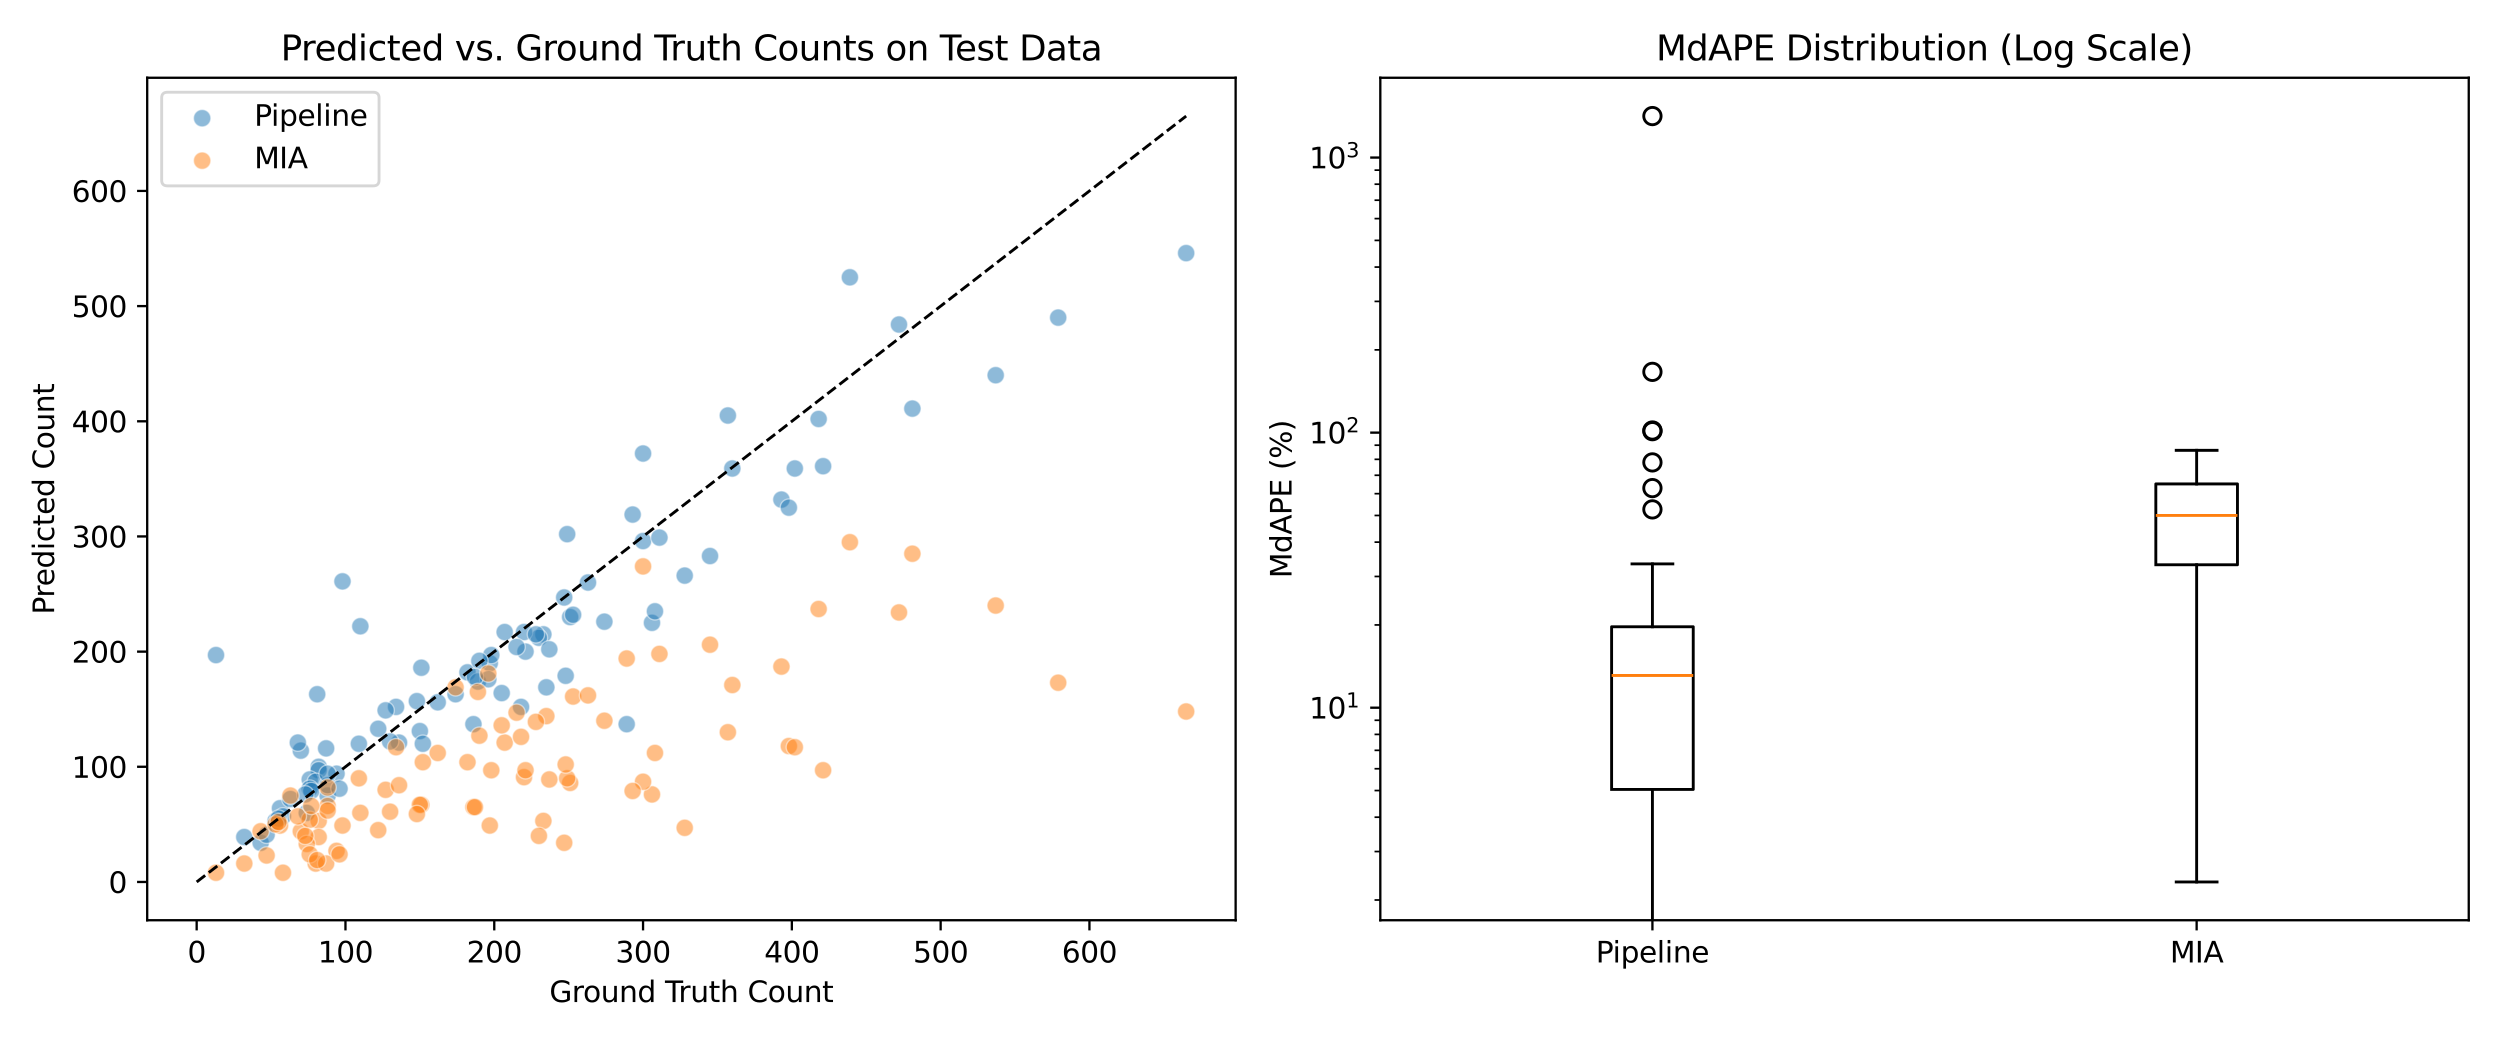 <?xml version="1.0" encoding="utf-8" standalone="no"?>
<!DOCTYPE svg PUBLIC "-//W3C//DTD SVG 1.1//EN"
  "http://www.w3.org/Graphics/SVG/1.1/DTD/svg11.dtd">
<svg xmlns:xlink="http://www.w3.org/1999/xlink" width="864pt" height="360pt" viewBox="0 0 864 360" xmlns="http://www.w3.org/2000/svg" version="1.1">
 <defs>
  <style type="text/css">*{stroke-linejoin: round; stroke-linecap: butt}</style>
 </defs>
 <g id="figure_1">
  <g id="patch_1">
   <path d="M 0 360 
L 864 360 
L 864 0 
L 0 0 
z
" style="fill: #ffffff"/>
  </g>
  <g id="axes_1">
   <g id="patch_2">
    <path d="M 50.87 318.04 
L 427.034 318.04 
L 427.034 26.88 
L 50.87 26.88 
z
" style="fill: #ffffff"/>
   </g>
   <g id="PathCollection_1">
    <defs>
     <path id="mbed8e3eb31" d="M 0 3 
C 0.796 3 1.559 2.684 2.121 2.121 
C 2.684 1.559 3 0.796 3 0 
C 3 -0.796 2.684 -1.559 2.121 -2.121 
C 1.559 -2.684 0.796 -3 0 -3 
C -0.796 -3 -1.559 -2.684 -2.121 -2.121 
C -2.684 -1.559 -3 -0.796 -3 0 
C -3 0.796 -2.684 1.559 -2.121 2.121 
C -1.559 2.684 -0.796 3 0 3 
z
" style="stroke: #ffffff; stroke-opacity: 0.5; stroke-width: 0.48"/>
    </defs>
    <g clip-path="url(#p50d7abf5ce)">
     <use xlink:href="#mbed8e3eb31" x="90.08" y="291.272" style="fill: #1f77b4; fill-opacity: 0.5; stroke: #ffffff; stroke-opacity: 0.5; stroke-width: 0.48"/>
     <use xlink:href="#mbed8e3eb31" x="124.02" y="257.042" style="fill: #1f77b4; fill-opacity: 0.5; stroke: #ffffff; stroke-opacity: 0.5; stroke-width: 0.48"/>
     <use xlink:href="#mbed8e3eb31" x="96.766" y="279.331" style="fill: #1f77b4; fill-opacity: 0.5; stroke: #ffffff; stroke-opacity: 0.5; stroke-width: 0.48"/>
     <use xlink:href="#mbed8e3eb31" x="187.785" y="219.229" style="fill: #1f77b4; fill-opacity: 0.5; stroke: #ffffff; stroke-opacity: 0.5; stroke-width: 0.48"/>
     <use xlink:href="#mbed8e3eb31" x="113.221" y="274.953" style="fill: #1f77b4; fill-opacity: 0.5; stroke: #ffffff; stroke-opacity: 0.5; stroke-width: 0.48"/>
     <use xlink:href="#mbed8e3eb31" x="186.243" y="220.423" style="fill: #1f77b4; fill-opacity: 0.5; stroke: #ffffff; stroke-opacity: 0.5; stroke-width: 0.48"/>
     <use xlink:href="#mbed8e3eb31" x="103.965" y="259.43" style="fill: #1f77b4; fill-opacity: 0.5; stroke: #ffffff; stroke-opacity: 0.5; stroke-width: 0.48"/>
     <use xlink:href="#mbed8e3eb31" x="181.1" y="218.433" style="fill: #1f77b4; fill-opacity: 0.5; stroke: #ffffff; stroke-opacity: 0.5; stroke-width: 0.48"/>
     <use xlink:href="#mbed8e3eb31" x="181.615" y="225.199" style="fill: #1f77b4; fill-opacity: 0.5; stroke: #ffffff; stroke-opacity: 0.5; stroke-width: 0.48"/>
     <use xlink:href="#mbed8e3eb31" x="169.273" y="229.179" style="fill: #1f77b4; fill-opacity: 0.5; stroke: #ffffff; stroke-opacity: 0.5; stroke-width: 0.48"/>
     <use xlink:href="#mbed8e3eb31" x="116.307" y="267.39" style="fill: #1f77b4; fill-opacity: 0.5; stroke: #ffffff; stroke-opacity: 0.5; stroke-width: 0.48"/>
     <use xlink:href="#mbed8e3eb31" x="97.794" y="282.118" style="fill: #1f77b4; fill-opacity: 0.5; stroke: #ffffff; stroke-opacity: 0.5; stroke-width: 0.48"/>
     <use xlink:href="#mbed8e3eb31" x="157.445" y="239.926" style="fill: #1f77b4; fill-opacity: 0.5; stroke: #ffffff; stroke-opacity: 0.5; stroke-width: 0.48"/>
     <use xlink:href="#mbed8e3eb31" x="197.042" y="213.258" style="fill: #1f77b4; fill-opacity: 0.5; stroke: #ffffff; stroke-opacity: 0.5; stroke-width: 0.48"/>
     <use xlink:href="#mbed8e3eb31" x="110.136" y="265.002" style="fill: #1f77b4; fill-opacity: 0.5; stroke: #ffffff; stroke-opacity: 0.5; stroke-width: 0.48"/>
     <use xlink:href="#mbed8e3eb31" x="145.618" y="230.772" style="fill: #1f77b4; fill-opacity: 0.5; stroke: #ffffff; stroke-opacity: 0.5; stroke-width: 0.48"/>
     <use xlink:href="#mbed8e3eb31" x="225.325" y="215.248" style="fill: #1f77b4; fill-opacity: 0.5; stroke: #ffffff; stroke-opacity: 0.5; stroke-width: 0.48"/>
     <use xlink:href="#mbed8e3eb31" x="198.07" y="212.462" style="fill: #1f77b4; fill-opacity: 0.5; stroke: #ffffff; stroke-opacity: 0.5; stroke-width: 0.48"/>
     <use xlink:href="#mbed8e3eb31" x="95.223" y="283.71" style="fill: #1f77b4; fill-opacity: 0.5; stroke: #ffffff; stroke-opacity: 0.5; stroke-width: 0.48"/>
     <use xlink:href="#mbed8e3eb31" x="236.638" y="198.929" style="fill: #1f77b4; fill-opacity: 0.5; stroke: #ffffff; stroke-opacity: 0.5; stroke-width: 0.48"/>
     <use xlink:href="#mbed8e3eb31" x="194.985" y="206.492" style="fill: #1f77b4; fill-opacity: 0.5; stroke: #ffffff; stroke-opacity: 0.5; stroke-width: 0.48"/>
     <use xlink:href="#mbed8e3eb31" x="161.559" y="232.364" style="fill: #1f77b4; fill-opacity: 0.5; stroke: #ffffff; stroke-opacity: 0.5; stroke-width: 0.48"/>
     <use xlink:href="#mbed8e3eb31" x="110.136" y="266.196" style="fill: #1f77b4; fill-opacity: 0.5; stroke: #ffffff; stroke-opacity: 0.5; stroke-width: 0.48"/>
     <use xlink:href="#mbed8e3eb31" x="151.275" y="242.713" style="fill: #1f77b4; fill-opacity: 0.5; stroke: #ffffff; stroke-opacity: 0.5; stroke-width: 0.48"/>
     <use xlink:href="#mbed8e3eb31" x="216.583" y="250.275" style="fill: #1f77b4; fill-opacity: 0.5; stroke: #ffffff; stroke-opacity: 0.5; stroke-width: 0.48"/>
     <use xlink:href="#mbed8e3eb31" x="245.38" y="192.163" style="fill: #1f77b4; fill-opacity: 0.5; stroke: #ffffff; stroke-opacity: 0.5; stroke-width: 0.48"/>
     <use xlink:href="#mbed8e3eb31" x="107.05" y="269.381" style="fill: #1f77b4; fill-opacity: 0.5; stroke: #ffffff; stroke-opacity: 0.5; stroke-width: 0.48"/>
     <use xlink:href="#mbed8e3eb31" x="109.107" y="270.177" style="fill: #1f77b4; fill-opacity: 0.5; stroke: #ffffff; stroke-opacity: 0.5; stroke-width: 0.48"/>
     <use xlink:href="#mbed8e3eb31" x="96.251" y="282.914" style="fill: #1f77b4; fill-opacity: 0.5; stroke: #ffffff; stroke-opacity: 0.5; stroke-width: 0.48"/>
     <use xlink:href="#mbed8e3eb31" x="112.707" y="258.634" style="fill: #1f77b4; fill-opacity: 0.5; stroke: #ffffff; stroke-opacity: 0.5; stroke-width: 0.48"/>
     <use xlink:href="#mbed8e3eb31" x="74.653" y="226.393" style="fill: #1f77b4; fill-opacity: 0.5; stroke: #ffffff; stroke-opacity: 0.5; stroke-width: 0.48"/>
     <use xlink:href="#mbed8e3eb31" x="100.365" y="276.147" style="fill: #1f77b4; fill-opacity: 0.5; stroke: #ffffff; stroke-opacity: 0.5; stroke-width: 0.48"/>
     <use xlink:href="#mbed8e3eb31" x="124.534" y="216.442" style="fill: #1f77b4; fill-opacity: 0.5; stroke: #ffffff; stroke-opacity: 0.5; stroke-width: 0.48"/>
     <use xlink:href="#mbed8e3eb31" x="102.936" y="256.644" style="fill: #1f77b4; fill-opacity: 0.5; stroke: #ffffff; stroke-opacity: 0.5; stroke-width: 0.48"/>
     <use xlink:href="#mbed8e3eb31" x="189.842" y="224.403" style="fill: #1f77b4; fill-opacity: 0.5; stroke: #ffffff; stroke-opacity: 0.5; stroke-width: 0.48"/>
     <use xlink:href="#mbed8e3eb31" x="174.415" y="218.433" style="fill: #1f77b4; fill-opacity: 0.5; stroke: #ffffff; stroke-opacity: 0.5; stroke-width: 0.48"/>
     <use xlink:href="#mbed8e3eb31" x="222.239" y="186.988" style="fill: #1f77b4; fill-opacity: 0.5; stroke: #ffffff; stroke-opacity: 0.5; stroke-width: 0.48"/>
     <use xlink:href="#mbed8e3eb31" x="165.159" y="235.548" style="fill: #1f77b4; fill-opacity: 0.5; stroke: #ffffff; stroke-opacity: 0.5; stroke-width: 0.48"/>
     <use xlink:href="#mbed8e3eb31" x="169.787" y="226.393" style="fill: #1f77b4; fill-opacity: 0.5; stroke: #ffffff; stroke-opacity: 0.5; stroke-width: 0.48"/>
     <use xlink:href="#mbed8e3eb31" x="270.063" y="172.659" style="fill: #1f77b4; fill-opacity: 0.5; stroke: #ffffff; stroke-opacity: 0.5; stroke-width: 0.48"/>
     <use xlink:href="#mbed8e3eb31" x="196.013" y="184.6" style="fill: #1f77b4; fill-opacity: 0.5; stroke: #ffffff; stroke-opacity: 0.5; stroke-width: 0.48"/>
     <use xlink:href="#mbed8e3eb31" x="310.688" y="112.158" style="fill: #1f77b4; fill-opacity: 0.5; stroke: #ffffff; stroke-opacity: 0.5; stroke-width: 0.48"/>
     <use xlink:href="#mbed8e3eb31" x="272.634" y="175.445" style="fill: #1f77b4; fill-opacity: 0.5; stroke: #ffffff; stroke-opacity: 0.5; stroke-width: 0.48"/>
     <use xlink:href="#mbed8e3eb31" x="253.093" y="161.912" style="fill: #1f77b4; fill-opacity: 0.5; stroke: #ffffff; stroke-opacity: 0.5; stroke-width: 0.48"/>
     <use xlink:href="#mbed8e3eb31" x="227.896" y="185.794" style="fill: #1f77b4; fill-opacity: 0.5; stroke: #ffffff; stroke-opacity: 0.5; stroke-width: 0.48"/>
     <use xlink:href="#mbed8e3eb31" x="344.113" y="129.672" style="fill: #1f77b4; fill-opacity: 0.5; stroke: #ffffff; stroke-opacity: 0.5; stroke-width: 0.48"/>
     <use xlink:href="#mbed8e3eb31" x="315.316" y="141.215" style="fill: #1f77b4; fill-opacity: 0.5; stroke: #ffffff; stroke-opacity: 0.5; stroke-width: 0.48"/>
     <use xlink:href="#mbed8e3eb31" x="282.919" y="144.797" style="fill: #1f77b4; fill-opacity: 0.5; stroke: #ffffff; stroke-opacity: 0.5; stroke-width: 0.48"/>
     <use xlink:href="#mbed8e3eb31" x="106.022" y="280.924" style="fill: #1f77b4; fill-opacity: 0.5; stroke: #ffffff; stroke-opacity: 0.5; stroke-width: 0.48"/>
     <use xlink:href="#mbed8e3eb31" x="113.221" y="271.371" style="fill: #1f77b4; fill-opacity: 0.5; stroke: #ffffff; stroke-opacity: 0.5; stroke-width: 0.48"/>
     <use xlink:href="#mbed8e3eb31" x="188.814" y="237.538" style="fill: #1f77b4; fill-opacity: 0.5; stroke: #ffffff; stroke-opacity: 0.5; stroke-width: 0.48"/>
     <use xlink:href="#mbed8e3eb31" x="92.137" y="288.486" style="fill: #1f77b4; fill-opacity: 0.5; stroke: #ffffff; stroke-opacity: 0.5; stroke-width: 0.48"/>
     <use xlink:href="#mbed8e3eb31" x="180.072" y="244.305" style="fill: #1f77b4; fill-opacity: 0.5; stroke: #ffffff; stroke-opacity: 0.5; stroke-width: 0.48"/>
     <use xlink:href="#mbed8e3eb31" x="165.673" y="228.383" style="fill: #1f77b4; fill-opacity: 0.5; stroke: #ffffff; stroke-opacity: 0.5; stroke-width: 0.48"/>
     <use xlink:href="#mbed8e3eb31" x="107.05" y="272.565" style="fill: #1f77b4; fill-opacity: 0.5; stroke: #ffffff; stroke-opacity: 0.5; stroke-width: 0.48"/>
     <use xlink:href="#mbed8e3eb31" x="145.104" y="252.663" style="fill: #1f77b4; fill-opacity: 0.5; stroke: #ffffff; stroke-opacity: 0.5; stroke-width: 0.48"/>
     <use xlink:href="#mbed8e3eb31" x="146.132" y="257.042" style="fill: #1f77b4; fill-opacity: 0.5; stroke: #ffffff; stroke-opacity: 0.5; stroke-width: 0.48"/>
     <use xlink:href="#mbed8e3eb31" x="163.616" y="250.275" style="fill: #1f77b4; fill-opacity: 0.5; stroke: #ffffff; stroke-opacity: 0.5; stroke-width: 0.48"/>
     <use xlink:href="#mbed8e3eb31" x="136.876" y="244.305" style="fill: #1f77b4; fill-opacity: 0.5; stroke: #ffffff; stroke-opacity: 0.5; stroke-width: 0.48"/>
     <use xlink:href="#mbed8e3eb31" x="218.64" y="177.833" style="fill: #1f77b4; fill-opacity: 0.5; stroke: #ffffff; stroke-opacity: 0.5; stroke-width: 0.48"/>
     <use xlink:href="#mbed8e3eb31" x="144.075" y="242.315" style="fill: #1f77b4; fill-opacity: 0.5; stroke: #ffffff; stroke-opacity: 0.5; stroke-width: 0.48"/>
     <use xlink:href="#mbed8e3eb31" x="274.691" y="161.912" style="fill: #1f77b4; fill-opacity: 0.5; stroke: #ffffff; stroke-opacity: 0.5; stroke-width: 0.48"/>
     <use xlink:href="#mbed8e3eb31" x="251.551" y="143.603" style="fill: #1f77b4; fill-opacity: 0.5; stroke: #ffffff; stroke-opacity: 0.5; stroke-width: 0.48"/>
     <use xlink:href="#mbed8e3eb31" x="168.759" y="234.752" style="fill: #1f77b4; fill-opacity: 0.5; stroke: #ffffff; stroke-opacity: 0.5; stroke-width: 0.48"/>
     <use xlink:href="#mbed8e3eb31" x="226.353" y="211.268" style="fill: #1f77b4; fill-opacity: 0.5; stroke: #ffffff; stroke-opacity: 0.5; stroke-width: 0.48"/>
     <use xlink:href="#mbed8e3eb31" x="365.711" y="109.77" style="fill: #1f77b4; fill-opacity: 0.5; stroke: #ffffff; stroke-opacity: 0.5; stroke-width: 0.48"/>
     <use xlink:href="#mbed8e3eb31" x="109.621" y="239.926" style="fill: #1f77b4; fill-opacity: 0.5; stroke: #ffffff; stroke-opacity: 0.5; stroke-width: 0.48"/>
     <use xlink:href="#mbed8e3eb31" x="107.565" y="273.361" style="fill: #1f77b4; fill-opacity: 0.5; stroke: #ffffff; stroke-opacity: 0.5; stroke-width: 0.48"/>
     <use xlink:href="#mbed8e3eb31" x="133.276" y="245.499" style="fill: #1f77b4; fill-opacity: 0.5; stroke: #ffffff; stroke-opacity: 0.5; stroke-width: 0.48"/>
     <use xlink:href="#mbed8e3eb31" x="117.335" y="272.565" style="fill: #1f77b4; fill-opacity: 0.5; stroke: #ffffff; stroke-opacity: 0.5; stroke-width: 0.48"/>
     <use xlink:href="#mbed8e3eb31" x="84.424" y="289.282" style="fill: #1f77b4; fill-opacity: 0.5; stroke: #ffffff; stroke-opacity: 0.5; stroke-width: 0.48"/>
     <use xlink:href="#mbed8e3eb31" x="195.499" y="233.558" style="fill: #1f77b4; fill-opacity: 0.5; stroke: #ffffff; stroke-opacity: 0.5; stroke-width: 0.48"/>
     <use xlink:href="#mbed8e3eb31" x="173.387" y="239.528" style="fill: #1f77b4; fill-opacity: 0.5; stroke: #ffffff; stroke-opacity: 0.5; stroke-width: 0.48"/>
     <use xlink:href="#mbed8e3eb31" x="113.221" y="267.39" style="fill: #1f77b4; fill-opacity: 0.5; stroke: #ffffff; stroke-opacity: 0.5; stroke-width: 0.48"/>
     <use xlink:href="#mbed8e3eb31" x="130.705" y="251.867" style="fill: #1f77b4; fill-opacity: 0.5; stroke: #ffffff; stroke-opacity: 0.5; stroke-width: 0.48"/>
     <use xlink:href="#mbed8e3eb31" x="208.869" y="214.85" style="fill: #1f77b4; fill-opacity: 0.5; stroke: #ffffff; stroke-opacity: 0.5; stroke-width: 0.48"/>
     <use xlink:href="#mbed8e3eb31" x="185.214" y="219.229" style="fill: #1f77b4; fill-opacity: 0.5; stroke: #ffffff; stroke-opacity: 0.5; stroke-width: 0.48"/>
     <use xlink:href="#mbed8e3eb31" x="105.508" y="274.555" style="fill: #1f77b4; fill-opacity: 0.5; stroke: #ffffff; stroke-opacity: 0.5; stroke-width: 0.48"/>
     <use xlink:href="#mbed8e3eb31" x="284.462" y="161.116" style="fill: #1f77b4; fill-opacity: 0.5; stroke: #ffffff; stroke-opacity: 0.5; stroke-width: 0.48"/>
     <use xlink:href="#mbed8e3eb31" x="164.13" y="233.956" style="fill: #1f77b4; fill-opacity: 0.5; stroke: #ffffff; stroke-opacity: 0.5; stroke-width: 0.48"/>
     <use xlink:href="#mbed8e3eb31" x="137.904" y="256.644" style="fill: #1f77b4; fill-opacity: 0.5; stroke: #ffffff; stroke-opacity: 0.5; stroke-width: 0.48"/>
     <use xlink:href="#mbed8e3eb31" x="134.819" y="256.246" style="fill: #1f77b4; fill-opacity: 0.5; stroke: #ffffff; stroke-opacity: 0.5; stroke-width: 0.48"/>
     <use xlink:href="#mbed8e3eb31" x="178.529" y="223.607" style="fill: #1f77b4; fill-opacity: 0.5; stroke: #ffffff; stroke-opacity: 0.5; stroke-width: 0.48"/>
     <use xlink:href="#mbed8e3eb31" x="203.212" y="201.317" style="fill: #1f77b4; fill-opacity: 0.5; stroke: #ffffff; stroke-opacity: 0.5; stroke-width: 0.48"/>
     <use xlink:href="#mbed8e3eb31" x="118.363" y="200.919" style="fill: #1f77b4; fill-opacity: 0.5; stroke: #ffffff; stroke-opacity: 0.5; stroke-width: 0.48"/>
     <use xlink:href="#mbed8e3eb31" x="222.239" y="156.738" style="fill: #1f77b4; fill-opacity: 0.5; stroke: #ffffff; stroke-opacity: 0.5; stroke-width: 0.48"/>
     <use xlink:href="#mbed8e3eb31" x="293.718" y="95.839" style="fill: #1f77b4; fill-opacity: 0.5; stroke: #ffffff; stroke-opacity: 0.5; stroke-width: 0.48"/>
     <use xlink:href="#mbed8e3eb31" x="409.935" y="87.48" style="fill: #1f77b4; fill-opacity: 0.5; stroke: #ffffff; stroke-opacity: 0.5; stroke-width: 0.48"/>
    </g>
   </g>
   <g id="PathCollection_2">
    <defs>
     <path id="md9da2e5df6" d="M 0 3 
C 0.796 3 1.559 2.684 2.121 2.121 
C 2.684 1.559 3 0.796 3 0 
C 3 -0.796 2.684 -1.559 2.121 -2.121 
C 1.559 -2.684 0.796 -3 0 -3 
C -0.796 -3 -1.559 -2.684 -2.121 -2.121 
C -2.684 -1.559 -3 -0.796 -3 0 
C -3 0.796 -2.684 1.559 -2.121 2.121 
C -1.559 2.684 -0.796 3 0 3 
z
" style="stroke: #ffffff; stroke-opacity: 0.5; stroke-width: 0.48"/>
    </defs>
    <g clip-path="url(#p50d7abf5ce)">
     <use xlink:href="#md9da2e5df6" x="90.08" y="287.292" style="fill: #ff7f0e; fill-opacity: 0.5; stroke: #ffffff; stroke-opacity: 0.5; stroke-width: 0.48"/>
     <use xlink:href="#md9da2e5df6" x="124.02" y="268.983" style="fill: #ff7f0e; fill-opacity: 0.5; stroke: #ffffff; stroke-opacity: 0.5; stroke-width: 0.48"/>
     <use xlink:href="#md9da2e5df6" x="96.766" y="285.302" style="fill: #ff7f0e; fill-opacity: 0.5; stroke: #ffffff; stroke-opacity: 0.5; stroke-width: 0.48"/>
     <use xlink:href="#md9da2e5df6" x="187.785" y="283.71" style="fill: #ff7f0e; fill-opacity: 0.5; stroke: #ffffff; stroke-opacity: 0.5; stroke-width: 0.48"/>
     <use xlink:href="#md9da2e5df6" x="113.221" y="278.535" style="fill: #ff7f0e; fill-opacity: 0.5; stroke: #ffffff; stroke-opacity: 0.5; stroke-width: 0.48"/>
     <use xlink:href="#md9da2e5df6" x="186.243" y="288.884" style="fill: #ff7f0e; fill-opacity: 0.5; stroke: #ffffff; stroke-opacity: 0.5; stroke-width: 0.48"/>
     <use xlink:href="#md9da2e5df6" x="103.965" y="287.292" style="fill: #ff7f0e; fill-opacity: 0.5; stroke: #ffffff; stroke-opacity: 0.5; stroke-width: 0.48"/>
     <use xlink:href="#md9da2e5df6" x="181.1" y="268.585" style="fill: #ff7f0e; fill-opacity: 0.5; stroke: #ffffff; stroke-opacity: 0.5; stroke-width: 0.48"/>
     <use xlink:href="#md9da2e5df6" x="181.615" y="266.196" style="fill: #ff7f0e; fill-opacity: 0.5; stroke: #ffffff; stroke-opacity: 0.5; stroke-width: 0.48"/>
     <use xlink:href="#md9da2e5df6" x="169.273" y="285.302" style="fill: #ff7f0e; fill-opacity: 0.5; stroke: #ffffff; stroke-opacity: 0.5; stroke-width: 0.48"/>
     <use xlink:href="#md9da2e5df6" x="116.307" y="294.059" style="fill: #ff7f0e; fill-opacity: 0.5; stroke: #ffffff; stroke-opacity: 0.5; stroke-width: 0.48"/>
     <use xlink:href="#md9da2e5df6" x="97.794" y="301.621" style="fill: #ff7f0e; fill-opacity: 0.5; stroke: #ffffff; stroke-opacity: 0.5; stroke-width: 0.48"/>
     <use xlink:href="#md9da2e5df6" x="157.445" y="237.538" style="fill: #ff7f0e; fill-opacity: 0.5; stroke: #ffffff; stroke-opacity: 0.5; stroke-width: 0.48"/>
     <use xlink:href="#md9da2e5df6" x="197.042" y="270.575" style="fill: #ff7f0e; fill-opacity: 0.5; stroke: #ffffff; stroke-opacity: 0.5; stroke-width: 0.48"/>
     <use xlink:href="#md9da2e5df6" x="110.136" y="283.71" style="fill: #ff7f0e; fill-opacity: 0.5; stroke: #ffffff; stroke-opacity: 0.5; stroke-width: 0.48"/>
     <use xlink:href="#md9da2e5df6" x="145.618" y="278.137" style="fill: #ff7f0e; fill-opacity: 0.5; stroke: #ffffff; stroke-opacity: 0.5; stroke-width: 0.48"/>
     <use xlink:href="#md9da2e5df6" x="225.325" y="274.555" style="fill: #ff7f0e; fill-opacity: 0.5; stroke: #ffffff; stroke-opacity: 0.5; stroke-width: 0.48"/>
     <use xlink:href="#md9da2e5df6" x="198.07" y="240.722" style="fill: #ff7f0e; fill-opacity: 0.5; stroke: #ffffff; stroke-opacity: 0.5; stroke-width: 0.48"/>
     <use xlink:href="#md9da2e5df6" x="95.223" y="284.904" style="fill: #ff7f0e; fill-opacity: 0.5; stroke: #ffffff; stroke-opacity: 0.5; stroke-width: 0.48"/>
     <use xlink:href="#md9da2e5df6" x="236.638" y="286.098" style="fill: #ff7f0e; fill-opacity: 0.5; stroke: #ffffff; stroke-opacity: 0.5; stroke-width: 0.48"/>
     <use xlink:href="#md9da2e5df6" x="194.985" y="291.272" style="fill: #ff7f0e; fill-opacity: 0.5; stroke: #ffffff; stroke-opacity: 0.5; stroke-width: 0.48"/>
     <use xlink:href="#md9da2e5df6" x="161.559" y="263.41" style="fill: #ff7f0e; fill-opacity: 0.5; stroke: #ffffff; stroke-opacity: 0.5; stroke-width: 0.48"/>
     <use xlink:href="#md9da2e5df6" x="110.136" y="289.282" style="fill: #ff7f0e; fill-opacity: 0.5; stroke: #ffffff; stroke-opacity: 0.5; stroke-width: 0.48"/>
     <use xlink:href="#md9da2e5df6" x="151.275" y="260.226" style="fill: #ff7f0e; fill-opacity: 0.5; stroke: #ffffff; stroke-opacity: 0.5; stroke-width: 0.48"/>
     <use xlink:href="#md9da2e5df6" x="216.583" y="227.587" style="fill: #ff7f0e; fill-opacity: 0.5; stroke: #ffffff; stroke-opacity: 0.5; stroke-width: 0.48"/>
     <use xlink:href="#md9da2e5df6" x="245.38" y="222.811" style="fill: #ff7f0e; fill-opacity: 0.5; stroke: #ffffff; stroke-opacity: 0.5; stroke-width: 0.48"/>
     <use xlink:href="#md9da2e5df6" x="107.05" y="283.312" style="fill: #ff7f0e; fill-opacity: 0.5; stroke: #ffffff; stroke-opacity: 0.5; stroke-width: 0.48"/>
     <use xlink:href="#md9da2e5df6" x="109.107" y="298.437" style="fill: #ff7f0e; fill-opacity: 0.5; stroke: #ffffff; stroke-opacity: 0.5; stroke-width: 0.48"/>
     <use xlink:href="#md9da2e5df6" x="96.251" y="284.108" style="fill: #ff7f0e; fill-opacity: 0.5; stroke: #ffffff; stroke-opacity: 0.5; stroke-width: 0.48"/>
     <use xlink:href="#md9da2e5df6" x="112.707" y="298.437" style="fill: #ff7f0e; fill-opacity: 0.5; stroke: #ffffff; stroke-opacity: 0.5; stroke-width: 0.48"/>
     <use xlink:href="#md9da2e5df6" x="74.653" y="301.621" style="fill: #ff7f0e; fill-opacity: 0.5; stroke: #ffffff; stroke-opacity: 0.5; stroke-width: 0.48"/>
     <use xlink:href="#md9da2e5df6" x="100.365" y="274.953" style="fill: #ff7f0e; fill-opacity: 0.5; stroke: #ffffff; stroke-opacity: 0.5; stroke-width: 0.48"/>
     <use xlink:href="#md9da2e5df6" x="124.534" y="280.924" style="fill: #ff7f0e; fill-opacity: 0.5; stroke: #ffffff; stroke-opacity: 0.5; stroke-width: 0.48"/>
     <use xlink:href="#md9da2e5df6" x="102.936" y="282.118" style="fill: #ff7f0e; fill-opacity: 0.5; stroke: #ffffff; stroke-opacity: 0.5; stroke-width: 0.48"/>
     <use xlink:href="#md9da2e5df6" x="189.842" y="269.381" style="fill: #ff7f0e; fill-opacity: 0.5; stroke: #ffffff; stroke-opacity: 0.5; stroke-width: 0.48"/>
     <use xlink:href="#md9da2e5df6" x="174.415" y="256.644" style="fill: #ff7f0e; fill-opacity: 0.5; stroke: #ffffff; stroke-opacity: 0.5; stroke-width: 0.48"/>
     <use xlink:href="#md9da2e5df6" x="222.239" y="270.177" style="fill: #ff7f0e; fill-opacity: 0.5; stroke: #ffffff; stroke-opacity: 0.5; stroke-width: 0.48"/>
     <use xlink:href="#md9da2e5df6" x="165.159" y="239.13" style="fill: #ff7f0e; fill-opacity: 0.5; stroke: #ffffff; stroke-opacity: 0.5; stroke-width: 0.48"/>
     <use xlink:href="#md9da2e5df6" x="169.787" y="266.196" style="fill: #ff7f0e; fill-opacity: 0.5; stroke: #ffffff; stroke-opacity: 0.5; stroke-width: 0.48"/>
     <use xlink:href="#md9da2e5df6" x="270.063" y="230.374" style="fill: #ff7f0e; fill-opacity: 0.5; stroke: #ffffff; stroke-opacity: 0.5; stroke-width: 0.48"/>
     <use xlink:href="#md9da2e5df6" x="196.013" y="268.983" style="fill: #ff7f0e; fill-opacity: 0.5; stroke: #ffffff; stroke-opacity: 0.5; stroke-width: 0.48"/>
     <use xlink:href="#md9da2e5df6" x="310.688" y="211.666" style="fill: #ff7f0e; fill-opacity: 0.5; stroke: #ffffff; stroke-opacity: 0.5; stroke-width: 0.48"/>
     <use xlink:href="#md9da2e5df6" x="272.634" y="257.838" style="fill: #ff7f0e; fill-opacity: 0.5; stroke: #ffffff; stroke-opacity: 0.5; stroke-width: 0.48"/>
     <use xlink:href="#md9da2e5df6" x="253.093" y="236.742" style="fill: #ff7f0e; fill-opacity: 0.5; stroke: #ffffff; stroke-opacity: 0.5; stroke-width: 0.48"/>
     <use xlink:href="#md9da2e5df6" x="227.896" y="225.995" style="fill: #ff7f0e; fill-opacity: 0.5; stroke: #ffffff; stroke-opacity: 0.5; stroke-width: 0.48"/>
     <use xlink:href="#md9da2e5df6" x="344.113" y="209.278" style="fill: #ff7f0e; fill-opacity: 0.5; stroke: #ffffff; stroke-opacity: 0.5; stroke-width: 0.48"/>
     <use xlink:href="#md9da2e5df6" x="315.316" y="191.366" style="fill: #ff7f0e; fill-opacity: 0.5; stroke: #ffffff; stroke-opacity: 0.5; stroke-width: 0.48"/>
     <use xlink:href="#md9da2e5df6" x="282.919" y="210.472" style="fill: #ff7f0e; fill-opacity: 0.5; stroke: #ffffff; stroke-opacity: 0.5; stroke-width: 0.48"/>
     <use xlink:href="#md9da2e5df6" x="106.022" y="291.67" style="fill: #ff7f0e; fill-opacity: 0.5; stroke: #ffffff; stroke-opacity: 0.5; stroke-width: 0.48"/>
     <use xlink:href="#md9da2e5df6" x="113.221" y="280.128" style="fill: #ff7f0e; fill-opacity: 0.5; stroke: #ffffff; stroke-opacity: 0.5; stroke-width: 0.48"/>
     <use xlink:href="#md9da2e5df6" x="188.814" y="247.489" style="fill: #ff7f0e; fill-opacity: 0.5; stroke: #ffffff; stroke-opacity: 0.5; stroke-width: 0.48"/>
     <use xlink:href="#md9da2e5df6" x="92.137" y="295.651" style="fill: #ff7f0e; fill-opacity: 0.5; stroke: #ffffff; stroke-opacity: 0.5; stroke-width: 0.48"/>
     <use xlink:href="#md9da2e5df6" x="180.072" y="254.653" style="fill: #ff7f0e; fill-opacity: 0.5; stroke: #ffffff; stroke-opacity: 0.5; stroke-width: 0.48"/>
     <use xlink:href="#md9da2e5df6" x="165.673" y="254.255" style="fill: #ff7f0e; fill-opacity: 0.5; stroke: #ffffff; stroke-opacity: 0.5; stroke-width: 0.48"/>
     <use xlink:href="#md9da2e5df6" x="107.05" y="295.253" style="fill: #ff7f0e; fill-opacity: 0.5; stroke: #ffffff; stroke-opacity: 0.5; stroke-width: 0.48"/>
     <use xlink:href="#md9da2e5df6" x="145.104" y="278.137" style="fill: #ff7f0e; fill-opacity: 0.5; stroke: #ffffff; stroke-opacity: 0.5; stroke-width: 0.48"/>
     <use xlink:href="#md9da2e5df6" x="146.132" y="263.41" style="fill: #ff7f0e; fill-opacity: 0.5; stroke: #ffffff; stroke-opacity: 0.5; stroke-width: 0.48"/>
     <use xlink:href="#md9da2e5df6" x="163.616" y="278.933" style="fill: #ff7f0e; fill-opacity: 0.5; stroke: #ffffff; stroke-opacity: 0.5; stroke-width: 0.48"/>
     <use xlink:href="#md9da2e5df6" x="136.876" y="258.236" style="fill: #ff7f0e; fill-opacity: 0.5; stroke: #ffffff; stroke-opacity: 0.5; stroke-width: 0.48"/>
     <use xlink:href="#md9da2e5df6" x="218.64" y="273.361" style="fill: #ff7f0e; fill-opacity: 0.5; stroke: #ffffff; stroke-opacity: 0.5; stroke-width: 0.48"/>
     <use xlink:href="#md9da2e5df6" x="144.075" y="281.322" style="fill: #ff7f0e; fill-opacity: 0.5; stroke: #ffffff; stroke-opacity: 0.5; stroke-width: 0.48"/>
     <use xlink:href="#md9da2e5df6" x="274.691" y="258.236" style="fill: #ff7f0e; fill-opacity: 0.5; stroke: #ffffff; stroke-opacity: 0.5; stroke-width: 0.48"/>
     <use xlink:href="#md9da2e5df6" x="251.551" y="253.061" style="fill: #ff7f0e; fill-opacity: 0.5; stroke: #ffffff; stroke-opacity: 0.5; stroke-width: 0.48"/>
     <use xlink:href="#md9da2e5df6" x="168.759" y="232.762" style="fill: #ff7f0e; fill-opacity: 0.5; stroke: #ffffff; stroke-opacity: 0.5; stroke-width: 0.48"/>
     <use xlink:href="#md9da2e5df6" x="226.353" y="260.226" style="fill: #ff7f0e; fill-opacity: 0.5; stroke: #ffffff; stroke-opacity: 0.5; stroke-width: 0.48"/>
     <use xlink:href="#md9da2e5df6" x="365.711" y="235.946" style="fill: #ff7f0e; fill-opacity: 0.5; stroke: #ffffff; stroke-opacity: 0.5; stroke-width: 0.48"/>
     <use xlink:href="#md9da2e5df6" x="109.621" y="297.243" style="fill: #ff7f0e; fill-opacity: 0.5; stroke: #ffffff; stroke-opacity: 0.5; stroke-width: 0.48"/>
     <use xlink:href="#md9da2e5df6" x="107.565" y="278.535" style="fill: #ff7f0e; fill-opacity: 0.5; stroke: #ffffff; stroke-opacity: 0.5; stroke-width: 0.48"/>
     <use xlink:href="#md9da2e5df6" x="133.276" y="272.963" style="fill: #ff7f0e; fill-opacity: 0.5; stroke: #ffffff; stroke-opacity: 0.5; stroke-width: 0.48"/>
     <use xlink:href="#md9da2e5df6" x="117.335" y="295.253" style="fill: #ff7f0e; fill-opacity: 0.5; stroke: #ffffff; stroke-opacity: 0.5; stroke-width: 0.48"/>
     <use xlink:href="#md9da2e5df6" x="84.424" y="298.437" style="fill: #ff7f0e; fill-opacity: 0.5; stroke: #ffffff; stroke-opacity: 0.5; stroke-width: 0.48"/>
     <use xlink:href="#md9da2e5df6" x="195.499" y="264.206" style="fill: #ff7f0e; fill-opacity: 0.5; stroke: #ffffff; stroke-opacity: 0.5; stroke-width: 0.48"/>
     <use xlink:href="#md9da2e5df6" x="173.387" y="250.673" style="fill: #ff7f0e; fill-opacity: 0.5; stroke: #ffffff; stroke-opacity: 0.5; stroke-width: 0.48"/>
     <use xlink:href="#md9da2e5df6" x="113.221" y="272.167" style="fill: #ff7f0e; fill-opacity: 0.5; stroke: #ffffff; stroke-opacity: 0.5; stroke-width: 0.48"/>
     <use xlink:href="#md9da2e5df6" x="130.705" y="286.894" style="fill: #ff7f0e; fill-opacity: 0.5; stroke: #ffffff; stroke-opacity: 0.5; stroke-width: 0.48"/>
     <use xlink:href="#md9da2e5df6" x="208.869" y="249.081" style="fill: #ff7f0e; fill-opacity: 0.5; stroke: #ffffff; stroke-opacity: 0.5; stroke-width: 0.48"/>
     <use xlink:href="#md9da2e5df6" x="185.214" y="249.479" style="fill: #ff7f0e; fill-opacity: 0.5; stroke: #ffffff; stroke-opacity: 0.5; stroke-width: 0.48"/>
     <use xlink:href="#md9da2e5df6" x="105.508" y="288.884" style="fill: #ff7f0e; fill-opacity: 0.5; stroke: #ffffff; stroke-opacity: 0.5; stroke-width: 0.48"/>
     <use xlink:href="#md9da2e5df6" x="284.462" y="266.196" style="fill: #ff7f0e; fill-opacity: 0.5; stroke: #ffffff; stroke-opacity: 0.5; stroke-width: 0.48"/>
     <use xlink:href="#md9da2e5df6" x="164.13" y="278.933" style="fill: #ff7f0e; fill-opacity: 0.5; stroke: #ffffff; stroke-opacity: 0.5; stroke-width: 0.48"/>
     <use xlink:href="#md9da2e5df6" x="137.904" y="271.371" style="fill: #ff7f0e; fill-opacity: 0.5; stroke: #ffffff; stroke-opacity: 0.5; stroke-width: 0.48"/>
     <use xlink:href="#md9da2e5df6" x="134.819" y="280.526" style="fill: #ff7f0e; fill-opacity: 0.5; stroke: #ffffff; stroke-opacity: 0.5; stroke-width: 0.48"/>
     <use xlink:href="#md9da2e5df6" x="178.529" y="246.295" style="fill: #ff7f0e; fill-opacity: 0.5; stroke: #ffffff; stroke-opacity: 0.5; stroke-width: 0.48"/>
     <use xlink:href="#md9da2e5df6" x="203.212" y="240.324" style="fill: #ff7f0e; fill-opacity: 0.5; stroke: #ffffff; stroke-opacity: 0.5; stroke-width: 0.48"/>
     <use xlink:href="#md9da2e5df6" x="118.363" y="285.302" style="fill: #ff7f0e; fill-opacity: 0.5; stroke: #ffffff; stroke-opacity: 0.5; stroke-width: 0.48"/>
     <use xlink:href="#md9da2e5df6" x="222.239" y="195.745" style="fill: #ff7f0e; fill-opacity: 0.5; stroke: #ffffff; stroke-opacity: 0.5; stroke-width: 0.48"/>
     <use xlink:href="#md9da2e5df6" x="293.718" y="187.386" style="fill: #ff7f0e; fill-opacity: 0.5; stroke: #ffffff; stroke-opacity: 0.5; stroke-width: 0.48"/>
     <use xlink:href="#md9da2e5df6" x="409.935" y="245.897" style="fill: #ff7f0e; fill-opacity: 0.5; stroke: #ffffff; stroke-opacity: 0.5; stroke-width: 0.48"/>
    </g>
   </g>
   <g id="matplotlib.axis_1">
    <g id="xtick_1">
     <g id="line2d_1">
      <defs>
       <path id="mcc0f408bfe" d="M 0 0 
L 0 3.5 
" style="stroke: #000000; stroke-width: 0.8"/>
      </defs>
      <g>
       <use xlink:href="#mcc0f408bfe" x="67.968" y="318.04" style="stroke: #000000; stroke-width: 0.8"/>
      </g>
     </g>
     <g id="text_1">
      <!-- 0 -->
      <g transform="translate(64.787 332.638) scale(0.1 -0.1)">
       <defs>
        <path id="DejaVuSans-30" d="M 2034 4250 
Q 1547 4250 1301 3770 
Q 1056 3291 1056 2328 
Q 1056 1369 1301 889 
Q 1547 409 2034 409 
Q 2525 409 2770 889 
Q 3016 1369 3016 2328 
Q 3016 3291 2770 3770 
Q 2525 4250 2034 4250 
z
M 2034 4750 
Q 2819 4750 3233 4129 
Q 3647 3509 3647 2328 
Q 3647 1150 3233 529 
Q 2819 -91 2034 -91 
Q 1250 -91 836 529 
Q 422 1150 422 2328 
Q 422 3509 836 4129 
Q 1250 4750 2034 4750 
z
" transform="scale(0.016)"/>
       </defs>
       <use xlink:href="#DejaVuSans-30"/>
      </g>
     </g>
    </g>
    <g id="xtick_2">
     <g id="line2d_2">
      <g>
       <use xlink:href="#mcc0f408bfe" x="119.392" y="318.04" style="stroke: #000000; stroke-width: 0.8"/>
      </g>
     </g>
     <g id="text_2">
      <!-- 100 -->
      <g transform="translate(109.848 332.638) scale(0.1 -0.1)">
       <defs>
        <path id="DejaVuSans-31" d="M 794 531 
L 1825 531 
L 1825 4091 
L 703 3866 
L 703 4441 
L 1819 4666 
L 2450 4666 
L 2450 531 
L 3481 531 
L 3481 0 
L 794 0 
L 794 531 
z
" transform="scale(0.016)"/>
       </defs>
       <use xlink:href="#DejaVuSans-31"/>
       <use xlink:href="#DejaVuSans-30" x="63.623"/>
       <use xlink:href="#DejaVuSans-30" x="127.246"/>
      </g>
     </g>
    </g>
    <g id="xtick_3">
     <g id="line2d_3">
      <g>
       <use xlink:href="#mcc0f408bfe" x="170.816" y="318.04" style="stroke: #000000; stroke-width: 0.8"/>
      </g>
     </g>
     <g id="text_3">
      <!-- 200 -->
      <g transform="translate(161.272 332.638) scale(0.1 -0.1)">
       <defs>
        <path id="DejaVuSans-32" d="M 1228 531 
L 3431 531 
L 3431 0 
L 469 0 
L 469 531 
Q 828 903 1448 1529 
Q 2069 2156 2228 2338 
Q 2531 2678 2651 2914 
Q 2772 3150 2772 3378 
Q 2772 3750 2511 3984 
Q 2250 4219 1831 4219 
Q 1534 4219 1204 4116 
Q 875 4013 500 3803 
L 500 4441 
Q 881 4594 1212 4672 
Q 1544 4750 1819 4750 
Q 2544 4750 2975 4387 
Q 3406 4025 3406 3419 
Q 3406 3131 3298 2873 
Q 3191 2616 2906 2266 
Q 2828 2175 2409 1742 
Q 1991 1309 1228 531 
z
" transform="scale(0.016)"/>
       </defs>
       <use xlink:href="#DejaVuSans-32"/>
       <use xlink:href="#DejaVuSans-30" x="63.623"/>
       <use xlink:href="#DejaVuSans-30" x="127.246"/>
      </g>
     </g>
    </g>
    <g id="xtick_4">
     <g id="line2d_4">
      <g>
       <use xlink:href="#mcc0f408bfe" x="222.239" y="318.04" style="stroke: #000000; stroke-width: 0.8"/>
      </g>
     </g>
     <g id="text_4">
      <!-- 300 -->
      <g transform="translate(212.695 332.638) scale(0.1 -0.1)">
       <defs>
        <path id="DejaVuSans-33" d="M 2597 2516 
Q 3050 2419 3304 2112 
Q 3559 1806 3559 1356 
Q 3559 666 3084 287 
Q 2609 -91 1734 -91 
Q 1441 -91 1130 -33 
Q 819 25 488 141 
L 488 750 
Q 750 597 1062 519 
Q 1375 441 1716 441 
Q 2309 441 2620 675 
Q 2931 909 2931 1356 
Q 2931 1769 2642 2001 
Q 2353 2234 1838 2234 
L 1294 2234 
L 1294 2753 
L 1863 2753 
Q 2328 2753 2575 2939 
Q 2822 3125 2822 3475 
Q 2822 3834 2567 4026 
Q 2313 4219 1838 4219 
Q 1578 4219 1281 4162 
Q 984 4106 628 3988 
L 628 4550 
Q 988 4650 1302 4700 
Q 1616 4750 1894 4750 
Q 2613 4750 3031 4423 
Q 3450 4097 3450 3541 
Q 3450 3153 3228 2886 
Q 3006 2619 2597 2516 
z
" transform="scale(0.016)"/>
       </defs>
       <use xlink:href="#DejaVuSans-33"/>
       <use xlink:href="#DejaVuSans-30" x="63.623"/>
       <use xlink:href="#DejaVuSans-30" x="127.246"/>
      </g>
     </g>
    </g>
    <g id="xtick_5">
     <g id="line2d_5">
      <g>
       <use xlink:href="#mcc0f408bfe" x="273.663" y="318.04" style="stroke: #000000; stroke-width: 0.8"/>
      </g>
     </g>
     <g id="text_5">
      <!-- 400 -->
      <g transform="translate(264.119 332.638) scale(0.1 -0.1)">
       <defs>
        <path id="DejaVuSans-34" d="M 2419 4116 
L 825 1625 
L 2419 1625 
L 2419 4116 
z
M 2253 4666 
L 3047 4666 
L 3047 1625 
L 3713 1625 
L 3713 1100 
L 3047 1100 
L 3047 0 
L 2419 0 
L 2419 1100 
L 313 1100 
L 313 1709 
L 2253 4666 
z
" transform="scale(0.016)"/>
       </defs>
       <use xlink:href="#DejaVuSans-34"/>
       <use xlink:href="#DejaVuSans-30" x="63.623"/>
       <use xlink:href="#DejaVuSans-30" x="127.246"/>
      </g>
     </g>
    </g>
    <g id="xtick_6">
     <g id="line2d_6">
      <g>
       <use xlink:href="#mcc0f408bfe" x="325.086" y="318.04" style="stroke: #000000; stroke-width: 0.8"/>
      </g>
     </g>
     <g id="text_6">
      <!-- 500 -->
      <g transform="translate(315.543 332.638) scale(0.1 -0.1)">
       <defs>
        <path id="DejaVuSans-35" d="M 691 4666 
L 3169 4666 
L 3169 4134 
L 1269 4134 
L 1269 2991 
Q 1406 3038 1543 3061 
Q 1681 3084 1819 3084 
Q 2600 3084 3056 2656 
Q 3513 2228 3513 1497 
Q 3513 744 3044 326 
Q 2575 -91 1722 -91 
Q 1428 -91 1123 -41 
Q 819 9 494 109 
L 494 744 
Q 775 591 1075 516 
Q 1375 441 1709 441 
Q 2250 441 2565 725 
Q 2881 1009 2881 1497 
Q 2881 1984 2565 2268 
Q 2250 2553 1709 2553 
Q 1456 2553 1204 2497 
Q 953 2441 691 2322 
L 691 4666 
z
" transform="scale(0.016)"/>
       </defs>
       <use xlink:href="#DejaVuSans-35"/>
       <use xlink:href="#DejaVuSans-30" x="63.623"/>
       <use xlink:href="#DejaVuSans-30" x="127.246"/>
      </g>
     </g>
    </g>
    <g id="xtick_7">
     <g id="line2d_7">
      <g>
       <use xlink:href="#mcc0f408bfe" x="376.51" y="318.04" style="stroke: #000000; stroke-width: 0.8"/>
      </g>
     </g>
     <g id="text_7">
      <!-- 600 -->
      <g transform="translate(366.966 332.638) scale(0.1 -0.1)">
       <defs>
        <path id="DejaVuSans-36" d="M 2113 2584 
Q 1688 2584 1439 2293 
Q 1191 2003 1191 1497 
Q 1191 994 1439 701 
Q 1688 409 2113 409 
Q 2538 409 2786 701 
Q 3034 994 3034 1497 
Q 3034 2003 2786 2293 
Q 2538 2584 2113 2584 
z
M 3366 4563 
L 3366 3988 
Q 3128 4100 2886 4159 
Q 2644 4219 2406 4219 
Q 1781 4219 1451 3797 
Q 1122 3375 1075 2522 
Q 1259 2794 1537 2939 
Q 1816 3084 2150 3084 
Q 2853 3084 3261 2657 
Q 3669 2231 3669 1497 
Q 3669 778 3244 343 
Q 2819 -91 2113 -91 
Q 1303 -91 875 529 
Q 447 1150 447 2328 
Q 447 3434 972 4092 
Q 1497 4750 2381 4750 
Q 2619 4750 2861 4703 
Q 3103 4656 3366 4563 
z
" transform="scale(0.016)"/>
       </defs>
       <use xlink:href="#DejaVuSans-36"/>
       <use xlink:href="#DejaVuSans-30" x="63.623"/>
       <use xlink:href="#DejaVuSans-30" x="127.246"/>
      </g>
     </g>
    </g>
    <g id="text_8">
     <!-- Ground Truth Count -->
     <g transform="translate(189.867 346.317) scale(0.1 -0.1)">
      <defs>
       <path id="DejaVuSans-47" d="M 3809 666 
L 3809 1919 
L 2778 1919 
L 2778 2438 
L 4434 2438 
L 4434 434 
Q 4069 175 3628 42 
Q 3188 -91 2688 -91 
Q 1594 -91 976 548 
Q 359 1188 359 2328 
Q 359 3472 976 4111 
Q 1594 4750 2688 4750 
Q 3144 4750 3555 4637 
Q 3966 4525 4313 4306 
L 4313 3634 
Q 3963 3931 3569 4081 
Q 3175 4231 2741 4231 
Q 1884 4231 1454 3753 
Q 1025 3275 1025 2328 
Q 1025 1384 1454 906 
Q 1884 428 2741 428 
Q 3075 428 3337 486 
Q 3600 544 3809 666 
z
" transform="scale(0.016)"/>
       <path id="DejaVuSans-72" d="M 2631 2963 
Q 2534 3019 2420 3045 
Q 2306 3072 2169 3072 
Q 1681 3072 1420 2755 
Q 1159 2438 1159 1844 
L 1159 0 
L 581 0 
L 581 3500 
L 1159 3500 
L 1159 2956 
Q 1341 3275 1631 3429 
Q 1922 3584 2338 3584 
Q 2397 3584 2469 3576 
Q 2541 3569 2628 3553 
L 2631 2963 
z
" transform="scale(0.016)"/>
       <path id="DejaVuSans-6f" d="M 1959 3097 
Q 1497 3097 1228 2736 
Q 959 2375 959 1747 
Q 959 1119 1226 758 
Q 1494 397 1959 397 
Q 2419 397 2687 759 
Q 2956 1122 2956 1747 
Q 2956 2369 2687 2733 
Q 2419 3097 1959 3097 
z
M 1959 3584 
Q 2709 3584 3137 3096 
Q 3566 2609 3566 1747 
Q 3566 888 3137 398 
Q 2709 -91 1959 -91 
Q 1206 -91 779 398 
Q 353 888 353 1747 
Q 353 2609 779 3096 
Q 1206 3584 1959 3584 
z
" transform="scale(0.016)"/>
       <path id="DejaVuSans-75" d="M 544 1381 
L 544 3500 
L 1119 3500 
L 1119 1403 
Q 1119 906 1312 657 
Q 1506 409 1894 409 
Q 2359 409 2629 706 
Q 2900 1003 2900 1516 
L 2900 3500 
L 3475 3500 
L 3475 0 
L 2900 0 
L 2900 538 
Q 2691 219 2414 64 
Q 2138 -91 1772 -91 
Q 1169 -91 856 284 
Q 544 659 544 1381 
z
M 1991 3584 
L 1991 3584 
z
" transform="scale(0.016)"/>
       <path id="DejaVuSans-6e" d="M 3513 2113 
L 3513 0 
L 2938 0 
L 2938 2094 
Q 2938 2591 2744 2837 
Q 2550 3084 2163 3084 
Q 1697 3084 1428 2787 
Q 1159 2491 1159 1978 
L 1159 0 
L 581 0 
L 581 3500 
L 1159 3500 
L 1159 2956 
Q 1366 3272 1645 3428 
Q 1925 3584 2291 3584 
Q 2894 3584 3203 3211 
Q 3513 2838 3513 2113 
z
" transform="scale(0.016)"/>
       <path id="DejaVuSans-64" d="M 2906 2969 
L 2906 4863 
L 3481 4863 
L 3481 0 
L 2906 0 
L 2906 525 
Q 2725 213 2448 61 
Q 2172 -91 1784 -91 
Q 1150 -91 751 415 
Q 353 922 353 1747 
Q 353 2572 751 3078 
Q 1150 3584 1784 3584 
Q 2172 3584 2448 3432 
Q 2725 3281 2906 2969 
z
M 947 1747 
Q 947 1113 1208 752 
Q 1469 391 1925 391 
Q 2381 391 2643 752 
Q 2906 1113 2906 1747 
Q 2906 2381 2643 2742 
Q 2381 3103 1925 3103 
Q 1469 3103 1208 2742 
Q 947 2381 947 1747 
z
" transform="scale(0.016)"/>
       <path id="DejaVuSans-20" transform="scale(0.016)"/>
       <path id="DejaVuSans-54" d="M -19 4666 
L 3928 4666 
L 3928 4134 
L 2272 4134 
L 2272 0 
L 1638 0 
L 1638 4134 
L -19 4134 
L -19 4666 
z
" transform="scale(0.016)"/>
       <path id="DejaVuSans-74" d="M 1172 4494 
L 1172 3500 
L 2356 3500 
L 2356 3053 
L 1172 3053 
L 1172 1153 
Q 1172 725 1289 603 
Q 1406 481 1766 481 
L 2356 481 
L 2356 0 
L 1766 0 
Q 1100 0 847 248 
Q 594 497 594 1153 
L 594 3053 
L 172 3053 
L 172 3500 
L 594 3500 
L 594 4494 
L 1172 4494 
z
" transform="scale(0.016)"/>
       <path id="DejaVuSans-68" d="M 3513 2113 
L 3513 0 
L 2938 0 
L 2938 2094 
Q 2938 2591 2744 2837 
Q 2550 3084 2163 3084 
Q 1697 3084 1428 2787 
Q 1159 2491 1159 1978 
L 1159 0 
L 581 0 
L 581 4863 
L 1159 4863 
L 1159 2956 
Q 1366 3272 1645 3428 
Q 1925 3584 2291 3584 
Q 2894 3584 3203 3211 
Q 3513 2838 3513 2113 
z
" transform="scale(0.016)"/>
       <path id="DejaVuSans-43" d="M 4122 4306 
L 4122 3641 
Q 3803 3938 3442 4084 
Q 3081 4231 2675 4231 
Q 1875 4231 1450 3742 
Q 1025 3253 1025 2328 
Q 1025 1406 1450 917 
Q 1875 428 2675 428 
Q 3081 428 3442 575 
Q 3803 722 4122 1019 
L 4122 359 
Q 3791 134 3420 21 
Q 3050 -91 2638 -91 
Q 1578 -91 968 557 
Q 359 1206 359 2328 
Q 359 3453 968 4101 
Q 1578 4750 2638 4750 
Q 3056 4750 3426 4639 
Q 3797 4528 4122 4306 
z
" transform="scale(0.016)"/>
      </defs>
      <use xlink:href="#DejaVuSans-47"/>
      <use xlink:href="#DejaVuSans-72" x="77.49"/>
      <use xlink:href="#DejaVuSans-6f" x="116.354"/>
      <use xlink:href="#DejaVuSans-75" x="177.535"/>
      <use xlink:href="#DejaVuSans-6e" x="240.914"/>
      <use xlink:href="#DejaVuSans-64" x="304.293"/>
      <use xlink:href="#DejaVuSans-20" x="367.77"/>
      <use xlink:href="#DejaVuSans-54" x="399.557"/>
      <use xlink:href="#DejaVuSans-72" x="445.891"/>
      <use xlink:href="#DejaVuSans-75" x="487.004"/>
      <use xlink:href="#DejaVuSans-74" x="550.383"/>
      <use xlink:href="#DejaVuSans-68" x="589.592"/>
      <use xlink:href="#DejaVuSans-20" x="652.971"/>
      <use xlink:href="#DejaVuSans-43" x="684.758"/>
      <use xlink:href="#DejaVuSans-6f" x="754.582"/>
      <use xlink:href="#DejaVuSans-75" x="815.764"/>
      <use xlink:href="#DejaVuSans-6e" x="879.143"/>
      <use xlink:href="#DejaVuSans-74" x="942.521"/>
     </g>
    </g>
   </g>
   <g id="matplotlib.axis_2">
    <g id="ytick_1">
     <g id="line2d_8">
      <defs>
       <path id="m8ad4a1fcad" d="M 0 0 
L -3.5 0 
" style="stroke: #000000; stroke-width: 0.8"/>
      </defs>
      <g>
       <use xlink:href="#m8ad4a1fcad" x="50.87" y="304.805" style="stroke: #000000; stroke-width: 0.8"/>
      </g>
     </g>
     <g id="text_9">
      <!-- 0 -->
      <g transform="translate(37.508 308.605) scale(0.1 -0.1)">
       <use xlink:href="#DejaVuSans-30"/>
      </g>
     </g>
    </g>
    <g id="ytick_2">
     <g id="line2d_9">
      <g>
       <use xlink:href="#m8ad4a1fcad" x="50.87" y="265.002" style="stroke: #000000; stroke-width: 0.8"/>
      </g>
     </g>
     <g id="text_10">
      <!-- 100 -->
      <g transform="translate(24.782 268.802) scale(0.1 -0.1)">
       <use xlink:href="#DejaVuSans-31"/>
       <use xlink:href="#DejaVuSans-30" x="63.623"/>
       <use xlink:href="#DejaVuSans-30" x="127.246"/>
      </g>
     </g>
    </g>
    <g id="ytick_3">
     <g id="line2d_10">
      <g>
       <use xlink:href="#m8ad4a1fcad" x="50.87" y="225.199" style="stroke: #000000; stroke-width: 0.8"/>
      </g>
     </g>
     <g id="text_11">
      <!-- 200 -->
      <g transform="translate(24.782 228.998) scale(0.1 -0.1)">
       <use xlink:href="#DejaVuSans-32"/>
       <use xlink:href="#DejaVuSans-30" x="63.623"/>
       <use xlink:href="#DejaVuSans-30" x="127.246"/>
      </g>
     </g>
    </g>
    <g id="ytick_4">
     <g id="line2d_11">
      <g>
       <use xlink:href="#m8ad4a1fcad" x="50.87" y="185.396" style="stroke: #000000; stroke-width: 0.8"/>
      </g>
     </g>
     <g id="text_12">
      <!-- 300 -->
      <g transform="translate(24.782 189.195) scale(0.1 -0.1)">
       <use xlink:href="#DejaVuSans-33"/>
       <use xlink:href="#DejaVuSans-30" x="63.623"/>
       <use xlink:href="#DejaVuSans-30" x="127.246"/>
      </g>
     </g>
    </g>
    <g id="ytick_5">
     <g id="line2d_12">
      <g>
       <use xlink:href="#m8ad4a1fcad" x="50.87" y="145.593" style="stroke: #000000; stroke-width: 0.8"/>
      </g>
     </g>
     <g id="text_13">
      <!-- 400 -->
      <g transform="translate(24.782 149.392) scale(0.1 -0.1)">
       <use xlink:href="#DejaVuSans-34"/>
       <use xlink:href="#DejaVuSans-30" x="63.623"/>
       <use xlink:href="#DejaVuSans-30" x="127.246"/>
      </g>
     </g>
    </g>
    <g id="ytick_6">
     <g id="line2d_13">
      <g>
       <use xlink:href="#m8ad4a1fcad" x="50.87" y="105.79" style="stroke: #000000; stroke-width: 0.8"/>
      </g>
     </g>
     <g id="text_14">
      <!-- 500 -->
      <g transform="translate(24.782 109.589) scale(0.1 -0.1)">
       <use xlink:href="#DejaVuSans-35"/>
       <use xlink:href="#DejaVuSans-30" x="63.623"/>
       <use xlink:href="#DejaVuSans-30" x="127.246"/>
      </g>
     </g>
    </g>
    <g id="ytick_7">
     <g id="line2d_14">
      <g>
       <use xlink:href="#m8ad4a1fcad" x="50.87" y="65.987" style="stroke: #000000; stroke-width: 0.8"/>
      </g>
     </g>
     <g id="text_15">
      <!-- 600 -->
      <g transform="translate(24.782 69.786) scale(0.1 -0.1)">
       <use xlink:href="#DejaVuSans-36"/>
       <use xlink:href="#DejaVuSans-30" x="63.623"/>
       <use xlink:href="#DejaVuSans-30" x="127.246"/>
      </g>
     </g>
    </g>
    <g id="text_16">
     <!-- Predicted Count -->
     <g transform="translate(18.703 212.368) rotate(-90) scale(0.1 -0.1)">
      <defs>
       <path id="DejaVuSans-50" d="M 1259 4147 
L 1259 2394 
L 2053 2394 
Q 2494 2394 2734 2622 
Q 2975 2850 2975 3272 
Q 2975 3691 2734 3919 
Q 2494 4147 2053 4147 
L 1259 4147 
z
M 628 4666 
L 2053 4666 
Q 2838 4666 3239 4311 
Q 3641 3956 3641 3272 
Q 3641 2581 3239 2228 
Q 2838 1875 2053 1875 
L 1259 1875 
L 1259 0 
L 628 0 
L 628 4666 
z
" transform="scale(0.016)"/>
       <path id="DejaVuSans-65" d="M 3597 1894 
L 3597 1613 
L 953 1613 
Q 991 1019 1311 708 
Q 1631 397 2203 397 
Q 2534 397 2845 478 
Q 3156 559 3463 722 
L 3463 178 
Q 3153 47 2828 -22 
Q 2503 -91 2169 -91 
Q 1331 -91 842 396 
Q 353 884 353 1716 
Q 353 2575 817 3079 
Q 1281 3584 2069 3584 
Q 2775 3584 3186 3129 
Q 3597 2675 3597 1894 
z
M 3022 2063 
Q 3016 2534 2758 2815 
Q 2500 3097 2075 3097 
Q 1594 3097 1305 2825 
Q 1016 2553 972 2059 
L 3022 2063 
z
" transform="scale(0.016)"/>
       <path id="DejaVuSans-69" d="M 603 3500 
L 1178 3500 
L 1178 0 
L 603 0 
L 603 3500 
z
M 603 4863 
L 1178 4863 
L 1178 4134 
L 603 4134 
L 603 4863 
z
" transform="scale(0.016)"/>
       <path id="DejaVuSans-63" d="M 3122 3366 
L 3122 2828 
Q 2878 2963 2633 3030 
Q 2388 3097 2138 3097 
Q 1578 3097 1268 2742 
Q 959 2388 959 1747 
Q 959 1106 1268 751 
Q 1578 397 2138 397 
Q 2388 397 2633 464 
Q 2878 531 3122 666 
L 3122 134 
Q 2881 22 2623 -34 
Q 2366 -91 2075 -91 
Q 1284 -91 818 406 
Q 353 903 353 1747 
Q 353 2603 823 3093 
Q 1294 3584 2113 3584 
Q 2378 3584 2631 3529 
Q 2884 3475 3122 3366 
z
" transform="scale(0.016)"/>
      </defs>
      <use xlink:href="#DejaVuSans-50"/>
      <use xlink:href="#DejaVuSans-72" x="58.553"/>
      <use xlink:href="#DejaVuSans-65" x="97.416"/>
      <use xlink:href="#DejaVuSans-64" x="158.939"/>
      <use xlink:href="#DejaVuSans-69" x="222.416"/>
      <use xlink:href="#DejaVuSans-63" x="250.199"/>
      <use xlink:href="#DejaVuSans-74" x="305.18"/>
      <use xlink:href="#DejaVuSans-65" x="344.389"/>
      <use xlink:href="#DejaVuSans-64" x="405.912"/>
      <use xlink:href="#DejaVuSans-20" x="469.389"/>
      <use xlink:href="#DejaVuSans-43" x="501.176"/>
      <use xlink:href="#DejaVuSans-6f" x="571"/>
      <use xlink:href="#DejaVuSans-75" x="632.182"/>
      <use xlink:href="#DejaVuSans-6e" x="695.561"/>
      <use xlink:href="#DejaVuSans-74" x="758.939"/>
     </g>
    </g>
   </g>
   <g id="line2d_15">
    <path d="M 67.968 304.805 
L 409.935 40.115 
" clip-path="url(#p50d7abf5ce)" style="fill: none; stroke-dasharray: 3.7,1.6; stroke-dashoffset: 0; stroke: #000000"/>
   </g>
   <g id="patch_3">
    <path d="M 50.87 318.04 
L 50.87 26.88 
" style="fill: none; stroke: #000000; stroke-width: 0.8; stroke-linejoin: miter; stroke-linecap: square"/>
   </g>
   <g id="patch_4">
    <path d="M 427.034 318.04 
L 427.034 26.88 
" style="fill: none; stroke: #000000; stroke-width: 0.8; stroke-linejoin: miter; stroke-linecap: square"/>
   </g>
   <g id="patch_5">
    <path d="M 50.87 318.04 
L 427.034 318.04 
" style="fill: none; stroke: #000000; stroke-width: 0.8; stroke-linejoin: miter; stroke-linecap: square"/>
   </g>
   <g id="patch_6">
    <path d="M 50.87 26.88 
L 427.034 26.88 
" style="fill: none; stroke: #000000; stroke-width: 0.8; stroke-linejoin: miter; stroke-linecap: square"/>
   </g>
   <g id="text_17">
    <!-- Predicted vs. Ground Truth Counts on Test Data -->
    <g transform="translate(97.028 20.88) scale(0.12 -0.12)">
     <defs>
      <path id="DejaVuSans-76" d="M 191 3500 
L 800 3500 
L 1894 563 
L 2988 3500 
L 3597 3500 
L 2284 0 
L 1503 0 
L 191 3500 
z
" transform="scale(0.016)"/>
      <path id="DejaVuSans-73" d="M 2834 3397 
L 2834 2853 
Q 2591 2978 2328 3040 
Q 2066 3103 1784 3103 
Q 1356 3103 1142 2972 
Q 928 2841 928 2578 
Q 928 2378 1081 2264 
Q 1234 2150 1697 2047 
L 1894 2003 
Q 2506 1872 2764 1633 
Q 3022 1394 3022 966 
Q 3022 478 2636 193 
Q 2250 -91 1575 -91 
Q 1294 -91 989 -36 
Q 684 19 347 128 
L 347 722 
Q 666 556 975 473 
Q 1284 391 1588 391 
Q 1994 391 2212 530 
Q 2431 669 2431 922 
Q 2431 1156 2273 1281 
Q 2116 1406 1581 1522 
L 1381 1569 
Q 847 1681 609 1914 
Q 372 2147 372 2553 
Q 372 3047 722 3315 
Q 1072 3584 1716 3584 
Q 2034 3584 2315 3537 
Q 2597 3491 2834 3397 
z
" transform="scale(0.016)"/>
      <path id="DejaVuSans-2e" d="M 684 794 
L 1344 794 
L 1344 0 
L 684 0 
L 684 794 
z
" transform="scale(0.016)"/>
      <path id="DejaVuSans-44" d="M 1259 4147 
L 1259 519 
L 2022 519 
Q 2988 519 3436 956 
Q 3884 1394 3884 2338 
Q 3884 3275 3436 3711 
Q 2988 4147 2022 4147 
L 1259 4147 
z
M 628 4666 
L 1925 4666 
Q 3281 4666 3915 4102 
Q 4550 3538 4550 2338 
Q 4550 1131 3912 565 
Q 3275 0 1925 0 
L 628 0 
L 628 4666 
z
" transform="scale(0.016)"/>
      <path id="DejaVuSans-61" d="M 2194 1759 
Q 1497 1759 1228 1600 
Q 959 1441 959 1056 
Q 959 750 1161 570 
Q 1363 391 1709 391 
Q 2188 391 2477 730 
Q 2766 1069 2766 1631 
L 2766 1759 
L 2194 1759 
z
M 3341 1997 
L 3341 0 
L 2766 0 
L 2766 531 
Q 2569 213 2275 61 
Q 1981 -91 1556 -91 
Q 1019 -91 701 211 
Q 384 513 384 1019 
Q 384 1609 779 1909 
Q 1175 2209 1959 2209 
L 2766 2209 
L 2766 2266 
Q 2766 2663 2505 2880 
Q 2244 3097 1772 3097 
Q 1472 3097 1187 3025 
Q 903 2953 641 2809 
L 641 3341 
Q 956 3463 1253 3523 
Q 1550 3584 1831 3584 
Q 2591 3584 2966 3190 
Q 3341 2797 3341 1997 
z
" transform="scale(0.016)"/>
     </defs>
     <use xlink:href="#DejaVuSans-50"/>
     <use xlink:href="#DejaVuSans-72" x="58.553"/>
     <use xlink:href="#DejaVuSans-65" x="97.416"/>
     <use xlink:href="#DejaVuSans-64" x="158.939"/>
     <use xlink:href="#DejaVuSans-69" x="222.416"/>
     <use xlink:href="#DejaVuSans-63" x="250.199"/>
     <use xlink:href="#DejaVuSans-74" x="305.18"/>
     <use xlink:href="#DejaVuSans-65" x="344.389"/>
     <use xlink:href="#DejaVuSans-64" x="405.912"/>
     <use xlink:href="#DejaVuSans-20" x="469.389"/>
     <use xlink:href="#DejaVuSans-76" x="501.176"/>
     <use xlink:href="#DejaVuSans-73" x="560.355"/>
     <use xlink:href="#DejaVuSans-2e" x="612.455"/>
     <use xlink:href="#DejaVuSans-20" x="644.242"/>
     <use xlink:href="#DejaVuSans-47" x="676.029"/>
     <use xlink:href="#DejaVuSans-72" x="753.52"/>
     <use xlink:href="#DejaVuSans-6f" x="792.383"/>
     <use xlink:href="#DejaVuSans-75" x="853.564"/>
     <use xlink:href="#DejaVuSans-6e" x="916.943"/>
     <use xlink:href="#DejaVuSans-64" x="980.322"/>
     <use xlink:href="#DejaVuSans-20" x="1043.799"/>
     <use xlink:href="#DejaVuSans-54" x="1075.586"/>
     <use xlink:href="#DejaVuSans-72" x="1121.92"/>
     <use xlink:href="#DejaVuSans-75" x="1163.033"/>
     <use xlink:href="#DejaVuSans-74" x="1226.412"/>
     <use xlink:href="#DejaVuSans-68" x="1265.621"/>
     <use xlink:href="#DejaVuSans-20" x="1329"/>
     <use xlink:href="#DejaVuSans-43" x="1360.787"/>
     <use xlink:href="#DejaVuSans-6f" x="1430.611"/>
     <use xlink:href="#DejaVuSans-75" x="1491.793"/>
     <use xlink:href="#DejaVuSans-6e" x="1555.172"/>
     <use xlink:href="#DejaVuSans-74" x="1618.551"/>
     <use xlink:href="#DejaVuSans-73" x="1657.76"/>
     <use xlink:href="#DejaVuSans-20" x="1709.859"/>
     <use xlink:href="#DejaVuSans-6f" x="1741.646"/>
     <use xlink:href="#DejaVuSans-6e" x="1802.828"/>
     <use xlink:href="#DejaVuSans-20" x="1866.207"/>
     <use xlink:href="#DejaVuSans-54" x="1897.994"/>
     <use xlink:href="#DejaVuSans-65" x="1942.078"/>
     <use xlink:href="#DejaVuSans-73" x="2003.602"/>
     <use xlink:href="#DejaVuSans-74" x="2055.701"/>
     <use xlink:href="#DejaVuSans-20" x="2094.91"/>
     <use xlink:href="#DejaVuSans-44" x="2126.697"/>
     <use xlink:href="#DejaVuSans-61" x="2203.699"/>
     <use xlink:href="#DejaVuSans-74" x="2264.979"/>
     <use xlink:href="#DejaVuSans-61" x="2304.188"/>
    </g>
   </g>
   <g id="legend_1">
    <g id="patch_7">
     <path d="M 57.87 64.236 
L 129.001 64.236 
Q 131.001 64.236 131.001 62.236 
L 131.001 33.88 
Q 131.001 31.88 129.001 31.88 
L 57.87 31.88 
Q 55.87 31.88 55.87 33.88 
L 55.87 62.236 
Q 55.87 64.236 57.87 64.236 
z
" style="fill: #ffffff; opacity: 0.8; stroke: #cccccc; stroke-linejoin: miter"/>
    </g>
    <g id="PathCollection_3">
     <g>
      <use xlink:href="#mbed8e3eb31" x="69.87" y="40.853" style="fill: #1f77b4; fill-opacity: 0.5; stroke: #ffffff; stroke-opacity: 0.5; stroke-width: 0.48"/>
     </g>
    </g>
    <g id="text_18">
     <!-- Pipeline -->
     <g transform="translate(87.87 43.478) scale(0.1 -0.1)">
      <defs>
       <path id="DejaVuSans-70" d="M 1159 525 
L 1159 -1331 
L 581 -1331 
L 581 3500 
L 1159 3500 
L 1159 2969 
Q 1341 3281 1617 3432 
Q 1894 3584 2278 3584 
Q 2916 3584 3314 3078 
Q 3713 2572 3713 1747 
Q 3713 922 3314 415 
Q 2916 -91 2278 -91 
Q 1894 -91 1617 61 
Q 1341 213 1159 525 
z
M 3116 1747 
Q 3116 2381 2855 2742 
Q 2594 3103 2138 3103 
Q 1681 3103 1420 2742 
Q 1159 2381 1159 1747 
Q 1159 1113 1420 752 
Q 1681 391 2138 391 
Q 2594 391 2855 752 
Q 3116 1113 3116 1747 
z
" transform="scale(0.016)"/>
       <path id="DejaVuSans-6c" d="M 603 4863 
L 1178 4863 
L 1178 0 
L 603 0 
L 603 4863 
z
" transform="scale(0.016)"/>
      </defs>
      <use xlink:href="#DejaVuSans-50"/>
      <use xlink:href="#DejaVuSans-69" x="58.053"/>
      <use xlink:href="#DejaVuSans-70" x="85.836"/>
      <use xlink:href="#DejaVuSans-65" x="149.312"/>
      <use xlink:href="#DejaVuSans-6c" x="210.836"/>
      <use xlink:href="#DejaVuSans-69" x="238.619"/>
      <use xlink:href="#DejaVuSans-6e" x="266.402"/>
      <use xlink:href="#DejaVuSans-65" x="329.781"/>
     </g>
    </g>
    <g id="PathCollection_4">
     <g>
      <use xlink:href="#md9da2e5df6" x="69.87" y="55.532" style="fill: #ff7f0e; fill-opacity: 0.5; stroke: #ffffff; stroke-opacity: 0.5; stroke-width: 0.48"/>
     </g>
    </g>
    <g id="text_19">
     <!-- MIA -->
     <g transform="translate(87.87 58.157) scale(0.1 -0.1)">
      <defs>
       <path id="DejaVuSans-4d" d="M 628 4666 
L 1569 4666 
L 2759 1491 
L 3956 4666 
L 4897 4666 
L 4897 0 
L 4281 0 
L 4281 4097 
L 3078 897 
L 2444 897 
L 1241 4097 
L 1241 0 
L 628 0 
L 628 4666 
z
" transform="scale(0.016)"/>
       <path id="DejaVuSans-49" d="M 628 4666 
L 1259 4666 
L 1259 0 
L 628 0 
L 628 4666 
z
" transform="scale(0.016)"/>
       <path id="DejaVuSans-41" d="M 2188 4044 
L 1331 1722 
L 3047 1722 
L 2188 4044 
z
M 1831 4666 
L 2547 4666 
L 4325 0 
L 3669 0 
L 3244 1197 
L 1141 1197 
L 716 0 
L 50 0 
L 1831 4666 
z
" transform="scale(0.016)"/>
      </defs>
      <use xlink:href="#DejaVuSans-4d"/>
      <use xlink:href="#DejaVuSans-49" x="86.279"/>
      <use xlink:href="#DejaVuSans-41" x="115.771"/>
     </g>
    </g>
   </g>
  </g>
  <g id="axes_2">
   <g id="patch_8">
    <path d="M 477.036 318.04 
L 853.2 318.04 
L 853.2 26.88 
L 477.036 26.88 
z
" style="fill: #ffffff"/>
   </g>
   <g id="matplotlib.axis_3">
    <g id="xtick_8">
     <g id="line2d_16">
      <g>
       <use xlink:href="#mcc0f408bfe" x="571.077" y="318.04" style="stroke: #000000; stroke-width: 0.8"/>
      </g>
     </g>
     <g id="text_20">
      <!-- Pipeline -->
      <g transform="translate(551.512 332.638) scale(0.1 -0.1)">
       <use xlink:href="#DejaVuSans-50"/>
       <use xlink:href="#DejaVuSans-69" x="58.053"/>
       <use xlink:href="#DejaVuSans-70" x="85.836"/>
       <use xlink:href="#DejaVuSans-65" x="149.312"/>
       <use xlink:href="#DejaVuSans-6c" x="210.836"/>
       <use xlink:href="#DejaVuSans-69" x="238.619"/>
       <use xlink:href="#DejaVuSans-6e" x="266.402"/>
       <use xlink:href="#DejaVuSans-65" x="329.781"/>
      </g>
     </g>
    </g>
    <g id="xtick_9">
     <g id="line2d_17">
      <g>
       <use xlink:href="#mcc0f408bfe" x="759.159" y="318.04" style="stroke: #000000; stroke-width: 0.8"/>
      </g>
     </g>
     <g id="text_21">
      <!-- MIA -->
      <g transform="translate(749.95 332.638) scale(0.1 -0.1)">
       <use xlink:href="#DejaVuSans-4d"/>
       <use xlink:href="#DejaVuSans-49" x="86.279"/>
       <use xlink:href="#DejaVuSans-41" x="115.771"/>
      </g>
     </g>
    </g>
   </g>
   <g id="matplotlib.axis_4">
    <g id="ytick_8">
     <g id="line2d_18">
      <g>
       <use xlink:href="#m8ad4a1fcad" x="477.036" y="244.585" style="stroke: #000000; stroke-width: 0.8"/>
      </g>
     </g>
     <g id="text_22">
      <!-- $\mathdefault{10^{1}}$ -->
      <g transform="translate(452.436 248.385) scale(0.1 -0.1)">
       <use xlink:href="#DejaVuSans-31" transform="translate(0 0.684)"/>
       <use xlink:href="#DejaVuSans-30" transform="translate(63.623 0.684)"/>
       <use xlink:href="#DejaVuSans-31" transform="translate(128.203 38.966) scale(0.7)"/>
      </g>
     </g>
    </g>
    <g id="ytick_9">
     <g id="line2d_19">
      <g>
       <use xlink:href="#m8ad4a1fcad" x="477.036" y="149.521" style="stroke: #000000; stroke-width: 0.8"/>
      </g>
     </g>
     <g id="text_23">
      <!-- $\mathdefault{10^{2}}$ -->
      <g transform="translate(452.436 153.321) scale(0.1 -0.1)">
       <use xlink:href="#DejaVuSans-31" transform="translate(0 0.766)"/>
       <use xlink:href="#DejaVuSans-30" transform="translate(63.623 0.766)"/>
       <use xlink:href="#DejaVuSans-32" transform="translate(128.203 39.047) scale(0.7)"/>
      </g>
     </g>
    </g>
    <g id="ytick_10">
     <g id="line2d_20">
      <g>
       <use xlink:href="#m8ad4a1fcad" x="477.036" y="54.457" style="stroke: #000000; stroke-width: 0.8"/>
      </g>
     </g>
     <g id="text_24">
      <!-- $\mathdefault{10^{3}}$ -->
      <g transform="translate(452.436 58.257) scale(0.1 -0.1)">
       <use xlink:href="#DejaVuSans-31" transform="translate(0 0.766)"/>
       <use xlink:href="#DejaVuSans-30" transform="translate(63.623 0.766)"/>
       <use xlink:href="#DejaVuSans-33" transform="translate(128.203 39.047) scale(0.7)"/>
      </g>
     </g>
    </g>
    <g id="ytick_11">
     <g id="line2d_21">
      <defs>
       <path id="ma6ede23465" d="M 0 0 
L -2 0 
" style="stroke: #000000; stroke-width: 0.6"/>
      </defs>
      <g>
       <use xlink:href="#ma6ede23465" x="477.036" y="311.032" style="stroke: #000000; stroke-width: 0.6"/>
      </g>
     </g>
    </g>
    <g id="ytick_12">
     <g id="line2d_22">
      <g>
       <use xlink:href="#ma6ede23465" x="477.036" y="294.292" style="stroke: #000000; stroke-width: 0.6"/>
      </g>
     </g>
    </g>
    <g id="ytick_13">
     <g id="line2d_23">
      <g>
       <use xlink:href="#ma6ede23465" x="477.036" y="282.415" style="stroke: #000000; stroke-width: 0.6"/>
      </g>
     </g>
    </g>
    <g id="ytick_14">
     <g id="line2d_24">
      <g>
       <use xlink:href="#ma6ede23465" x="477.036" y="273.203" style="stroke: #000000; stroke-width: 0.6"/>
      </g>
     </g>
    </g>
    <g id="ytick_15">
     <g id="line2d_25">
      <g>
       <use xlink:href="#ma6ede23465" x="477.036" y="265.675" style="stroke: #000000; stroke-width: 0.6"/>
      </g>
     </g>
    </g>
    <g id="ytick_16">
     <g id="line2d_26">
      <g>
       <use xlink:href="#ma6ede23465" x="477.036" y="259.311" style="stroke: #000000; stroke-width: 0.6"/>
      </g>
     </g>
    </g>
    <g id="ytick_17">
     <g id="line2d_27">
      <g>
       <use xlink:href="#ma6ede23465" x="477.036" y="253.798" style="stroke: #000000; stroke-width: 0.6"/>
      </g>
     </g>
    </g>
    <g id="ytick_18">
     <g id="line2d_28">
      <g>
       <use xlink:href="#ma6ede23465" x="477.036" y="248.935" style="stroke: #000000; stroke-width: 0.6"/>
      </g>
     </g>
    </g>
    <g id="ytick_19">
     <g id="line2d_29">
      <g>
       <use xlink:href="#ma6ede23465" x="477.036" y="215.968" style="stroke: #000000; stroke-width: 0.6"/>
      </g>
     </g>
    </g>
    <g id="ytick_20">
     <g id="line2d_30">
      <g>
       <use xlink:href="#ma6ede23465" x="477.036" y="199.228" style="stroke: #000000; stroke-width: 0.6"/>
      </g>
     </g>
    </g>
    <g id="ytick_21">
     <g id="line2d_31">
      <g>
       <use xlink:href="#ma6ede23465" x="477.036" y="187.351" style="stroke: #000000; stroke-width: 0.6"/>
      </g>
     </g>
    </g>
    <g id="ytick_22">
     <g id="line2d_32">
      <g>
       <use xlink:href="#ma6ede23465" x="477.036" y="178.138" style="stroke: #000000; stroke-width: 0.6"/>
      </g>
     </g>
    </g>
    <g id="ytick_23">
     <g id="line2d_33">
      <g>
       <use xlink:href="#ma6ede23465" x="477.036" y="170.611" style="stroke: #000000; stroke-width: 0.6"/>
      </g>
     </g>
    </g>
    <g id="ytick_24">
     <g id="line2d_34">
      <g>
       <use xlink:href="#ma6ede23465" x="477.036" y="164.247" style="stroke: #000000; stroke-width: 0.6"/>
      </g>
     </g>
    </g>
    <g id="ytick_25">
     <g id="line2d_35">
      <g>
       <use xlink:href="#ma6ede23465" x="477.036" y="158.734" style="stroke: #000000; stroke-width: 0.6"/>
      </g>
     </g>
    </g>
    <g id="ytick_26">
     <g id="line2d_36">
      <g>
       <use xlink:href="#ma6ede23465" x="477.036" y="153.871" style="stroke: #000000; stroke-width: 0.6"/>
      </g>
     </g>
    </g>
    <g id="ytick_27">
     <g id="line2d_37">
      <g>
       <use xlink:href="#ma6ede23465" x="477.036" y="120.904" style="stroke: #000000; stroke-width: 0.6"/>
      </g>
     </g>
    </g>
    <g id="ytick_28">
     <g id="line2d_38">
      <g>
       <use xlink:href="#ma6ede23465" x="477.036" y="104.164" style="stroke: #000000; stroke-width: 0.6"/>
      </g>
     </g>
    </g>
    <g id="ytick_29">
     <g id="line2d_39">
      <g>
       <use xlink:href="#ma6ede23465" x="477.036" y="92.287" style="stroke: #000000; stroke-width: 0.6"/>
      </g>
     </g>
    </g>
    <g id="ytick_30">
     <g id="line2d_40">
      <g>
       <use xlink:href="#ma6ede23465" x="477.036" y="83.074" style="stroke: #000000; stroke-width: 0.6"/>
      </g>
     </g>
    </g>
    <g id="ytick_31">
     <g id="line2d_41">
      <g>
       <use xlink:href="#ma6ede23465" x="477.036" y="75.547" style="stroke: #000000; stroke-width: 0.6"/>
      </g>
     </g>
    </g>
    <g id="ytick_32">
     <g id="line2d_42">
      <g>
       <use xlink:href="#ma6ede23465" x="477.036" y="69.183" style="stroke: #000000; stroke-width: 0.6"/>
      </g>
     </g>
    </g>
    <g id="ytick_33">
     <g id="line2d_43">
      <g>
       <use xlink:href="#ma6ede23465" x="477.036" y="63.67" style="stroke: #000000; stroke-width: 0.6"/>
      </g>
     </g>
    </g>
    <g id="ytick_34">
     <g id="line2d_44">
      <g>
       <use xlink:href="#ma6ede23465" x="477.036" y="58.807" style="stroke: #000000; stroke-width: 0.6"/>
      </g>
     </g>
    </g>
    <g id="text_25">
     <!-- MdAPE (%) -->
     <g transform="translate(446.357 199.784) rotate(-90) scale(0.1 -0.1)">
      <defs>
       <path id="DejaVuSans-45" d="M 628 4666 
L 3578 4666 
L 3578 4134 
L 1259 4134 
L 1259 2753 
L 3481 2753 
L 3481 2222 
L 1259 2222 
L 1259 531 
L 3634 531 
L 3634 0 
L 628 0 
L 628 4666 
z
" transform="scale(0.016)"/>
       <path id="DejaVuSans-28" d="M 1984 4856 
Q 1566 4138 1362 3434 
Q 1159 2731 1159 2009 
Q 1159 1288 1364 580 
Q 1569 -128 1984 -844 
L 1484 -844 
Q 1016 -109 783 600 
Q 550 1309 550 2009 
Q 550 2706 781 3412 
Q 1013 4119 1484 4856 
L 1984 4856 
z
" transform="scale(0.016)"/>
       <path id="DejaVuSans-25" d="M 4653 2053 
Q 4381 2053 4226 1822 
Q 4072 1591 4072 1178 
Q 4072 772 4226 539 
Q 4381 306 4653 306 
Q 4919 306 5073 539 
Q 5228 772 5228 1178 
Q 5228 1588 5073 1820 
Q 4919 2053 4653 2053 
z
M 4653 2450 
Q 5147 2450 5437 2106 
Q 5728 1763 5728 1178 
Q 5728 594 5436 251 
Q 5144 -91 4653 -91 
Q 4153 -91 3862 251 
Q 3572 594 3572 1178 
Q 3572 1766 3864 2108 
Q 4156 2450 4653 2450 
z
M 1428 4353 
Q 1159 4353 1004 4120 
Q 850 3888 850 3481 
Q 850 3069 1003 2837 
Q 1156 2606 1428 2606 
Q 1700 2606 1854 2837 
Q 2009 3069 2009 3481 
Q 2009 3884 1853 4118 
Q 1697 4353 1428 4353 
z
M 4250 4750 
L 4750 4750 
L 1831 -91 
L 1331 -91 
L 4250 4750 
z
M 1428 4750 
Q 1922 4750 2215 4408 
Q 2509 4066 2509 3481 
Q 2509 2891 2217 2550 
Q 1925 2209 1428 2209 
Q 931 2209 642 2551 
Q 353 2894 353 3481 
Q 353 4063 643 4406 
Q 934 4750 1428 4750 
z
" transform="scale(0.016)"/>
       <path id="DejaVuSans-29" d="M 513 4856 
L 1013 4856 
Q 1481 4119 1714 3412 
Q 1947 2706 1947 2009 
Q 1947 1309 1714 600 
Q 1481 -109 1013 -844 
L 513 -844 
Q 928 -128 1133 580 
Q 1338 1288 1338 2009 
Q 1338 2731 1133 3434 
Q 928 4138 513 4856 
z
" transform="scale(0.016)"/>
      </defs>
      <use xlink:href="#DejaVuSans-4d"/>
      <use xlink:href="#DejaVuSans-64" x="86.279"/>
      <use xlink:href="#DejaVuSans-41" x="149.756"/>
      <use xlink:href="#DejaVuSans-50" x="218.164"/>
      <use xlink:href="#DejaVuSans-45" x="278.467"/>
      <use xlink:href="#DejaVuSans-20" x="341.65"/>
      <use xlink:href="#DejaVuSans-28" x="373.438"/>
      <use xlink:href="#DejaVuSans-25" x="412.451"/>
      <use xlink:href="#DejaVuSans-29" x="507.471"/>
     </g>
    </g>
   </g>
   <g id="line2d_45">
    <path d="M 556.971 272.833 
L 585.183 272.833 
L 585.183 216.608 
L 556.971 216.608 
L 556.971 272.833 
" clip-path="url(#p63e5022de6)" style="fill: none; stroke: #000000; stroke-linecap: square"/>
   </g>
   <g id="line2d_46">
    <path d="M 571.077 272.833 
L 571.077 361 
" clip-path="url(#p63e5022de6)" style="fill: none; stroke: #000000; stroke-linecap: square"/>
   </g>
   <g id="line2d_47">
    <path d="M 571.077 216.608 
L 571.077 194.878 
" clip-path="url(#p63e5022de6)" style="fill: none; stroke: #000000; stroke-linecap: square"/>
   </g>
   <g id="line2d_48">
    <path clip-path="url(#p63e5022de6)" style="fill: none; stroke: #000000; stroke-linecap: square"/>
   </g>
   <g id="line2d_49">
    <path d="M 564.024 194.878 
L 578.13 194.878 
" clip-path="url(#p63e5022de6)" style="fill: none; stroke: #000000; stroke-linecap: square"/>
   </g>
   <g id="line2d_50">
    <defs>
     <path id="mcfefd1bc3b" d="M 0 3 
C 0.796 3 1.559 2.684 2.121 2.121 
C 2.684 1.559 3 0.796 3 0 
C 3 -0.796 2.684 -1.559 2.121 -2.121 
C 1.559 -2.684 0.796 -3 0 -3 
C -0.796 -3 -1.559 -2.684 -2.121 -2.121 
C -2.684 -1.559 -3 -0.796 -3 0 
C -3 0.796 -2.684 1.559 -2.121 2.121 
C -1.559 2.684 -0.796 3 0 3 
z
" style="stroke: #000000"/>
    </defs>
    <g clip-path="url(#p63e5022de6)">
     <use xlink:href="#mcfefd1bc3b" x="571.077" y="168.691" style="fill-opacity: 0; stroke: #000000"/>
     <use xlink:href="#mcfefd1bc3b" x="571.077" y="176.049" style="fill-opacity: 0; stroke: #000000"/>
     <use xlink:href="#mcfefd1bc3b" x="571.077" y="40.115" style="fill-opacity: 0; stroke: #000000"/>
     <use xlink:href="#mcfefd1bc3b" x="571.077" y="148.777" style="fill-opacity: 0; stroke: #000000"/>
     <use xlink:href="#mcfefd1bc3b" x="571.077" y="159.81" style="fill-opacity: 0; stroke: #000000"/>
     <use xlink:href="#mcfefd1bc3b" x="571.077" y="149.015" style="fill-opacity: 0; stroke: #000000"/>
     <use xlink:href="#mcfefd1bc3b" x="571.077" y="128.516" style="fill-opacity: 0; stroke: #000000"/>
    </g>
   </g>
   <g id="line2d_51">
    <path d="M 745.053 195.185 
L 773.265 195.185 
L 773.265 167.243 
L 745.053 167.243 
L 745.053 195.185 
" clip-path="url(#p63e5022de6)" style="fill: none; stroke: #000000; stroke-linecap: square"/>
   </g>
   <g id="line2d_52">
    <path d="M 759.159 195.185 
L 759.159 304.805 
" clip-path="url(#p63e5022de6)" style="fill: none; stroke: #000000; stroke-linecap: square"/>
   </g>
   <g id="line2d_53">
    <path d="M 759.159 167.243 
L 759.159 155.636 
" clip-path="url(#p63e5022de6)" style="fill: none; stroke: #000000; stroke-linecap: square"/>
   </g>
   <g id="line2d_54">
    <path d="M 752.106 304.805 
L 766.212 304.805 
" clip-path="url(#p63e5022de6)" style="fill: none; stroke: #000000; stroke-linecap: square"/>
   </g>
   <g id="line2d_55">
    <path d="M 752.106 155.636 
L 766.212 155.636 
" clip-path="url(#p63e5022de6)" style="fill: none; stroke: #000000; stroke-linecap: square"/>
   </g>
   <g id="line2d_56"/>
   <g id="line2d_57">
    <path d="M 556.971 233.439 
L 585.183 233.439 
" clip-path="url(#p63e5022de6)" style="fill: none; stroke: #ff7f0e"/>
   </g>
   <g id="line2d_58">
    <path d="M 745.053 178.138 
L 773.265 178.138 
" clip-path="url(#p63e5022de6)" style="fill: none; stroke: #ff7f0e"/>
   </g>
   <g id="patch_9">
    <path d="M 477.036 318.04 
L 477.036 26.88 
" style="fill: none; stroke: #000000; stroke-width: 0.8; stroke-linejoin: miter; stroke-linecap: square"/>
   </g>
   <g id="patch_10">
    <path d="M 853.2 318.04 
L 853.2 26.88 
" style="fill: none; stroke: #000000; stroke-width: 0.8; stroke-linejoin: miter; stroke-linecap: square"/>
   </g>
   <g id="patch_11">
    <path d="M 477.036 318.04 
L 853.2 318.04 
" style="fill: none; stroke: #000000; stroke-width: 0.8; stroke-linejoin: miter; stroke-linecap: square"/>
   </g>
   <g id="patch_12">
    <path d="M 477.036 26.88 
L 853.2 26.88 
" style="fill: none; stroke: #000000; stroke-width: 0.8; stroke-linejoin: miter; stroke-linecap: square"/>
   </g>
   <g id="text_26">
    <!-- MdAPE Distribution (Log Scale) -->
    <g transform="translate(572.352 20.88) scale(0.12 -0.12)">
     <defs>
      <path id="DejaVuSans-62" d="M 3116 1747 
Q 3116 2381 2855 2742 
Q 2594 3103 2138 3103 
Q 1681 3103 1420 2742 
Q 1159 2381 1159 1747 
Q 1159 1113 1420 752 
Q 1681 391 2138 391 
Q 2594 391 2855 752 
Q 3116 1113 3116 1747 
z
M 1159 2969 
Q 1341 3281 1617 3432 
Q 1894 3584 2278 3584 
Q 2916 3584 3314 3078 
Q 3713 2572 3713 1747 
Q 3713 922 3314 415 
Q 2916 -91 2278 -91 
Q 1894 -91 1617 61 
Q 1341 213 1159 525 
L 1159 0 
L 581 0 
L 581 4863 
L 1159 4863 
L 1159 2969 
z
" transform="scale(0.016)"/>
      <path id="DejaVuSans-4c" d="M 628 4666 
L 1259 4666 
L 1259 531 
L 3531 531 
L 3531 0 
L 628 0 
L 628 4666 
z
" transform="scale(0.016)"/>
      <path id="DejaVuSans-67" d="M 2906 1791 
Q 2906 2416 2648 2759 
Q 2391 3103 1925 3103 
Q 1463 3103 1205 2759 
Q 947 2416 947 1791 
Q 947 1169 1205 825 
Q 1463 481 1925 481 
Q 2391 481 2648 825 
Q 2906 1169 2906 1791 
z
M 3481 434 
Q 3481 -459 3084 -895 
Q 2688 -1331 1869 -1331 
Q 1566 -1331 1297 -1286 
Q 1028 -1241 775 -1147 
L 775 -588 
Q 1028 -725 1275 -790 
Q 1522 -856 1778 -856 
Q 2344 -856 2625 -561 
Q 2906 -266 2906 331 
L 2906 616 
Q 2728 306 2450 153 
Q 2172 0 1784 0 
Q 1141 0 747 490 
Q 353 981 353 1791 
Q 353 2603 747 3093 
Q 1141 3584 1784 3584 
Q 2172 3584 2450 3431 
Q 2728 3278 2906 2969 
L 2906 3500 
L 3481 3500 
L 3481 434 
z
" transform="scale(0.016)"/>
      <path id="DejaVuSans-53" d="M 3425 4513 
L 3425 3897 
Q 3066 4069 2747 4153 
Q 2428 4238 2131 4238 
Q 1616 4238 1336 4038 
Q 1056 3838 1056 3469 
Q 1056 3159 1242 3001 
Q 1428 2844 1947 2747 
L 2328 2669 
Q 3034 2534 3370 2195 
Q 3706 1856 3706 1288 
Q 3706 609 3251 259 
Q 2797 -91 1919 -91 
Q 1588 -91 1214 -16 
Q 841 59 441 206 
L 441 856 
Q 825 641 1194 531 
Q 1563 422 1919 422 
Q 2459 422 2753 634 
Q 3047 847 3047 1241 
Q 3047 1584 2836 1778 
Q 2625 1972 2144 2069 
L 1759 2144 
Q 1053 2284 737 2584 
Q 422 2884 422 3419 
Q 422 4038 858 4394 
Q 1294 4750 2059 4750 
Q 2388 4750 2728 4690 
Q 3069 4631 3425 4513 
z
" transform="scale(0.016)"/>
     </defs>
     <use xlink:href="#DejaVuSans-4d"/>
     <use xlink:href="#DejaVuSans-64" x="86.279"/>
     <use xlink:href="#DejaVuSans-41" x="149.756"/>
     <use xlink:href="#DejaVuSans-50" x="218.164"/>
     <use xlink:href="#DejaVuSans-45" x="278.467"/>
     <use xlink:href="#DejaVuSans-20" x="341.65"/>
     <use xlink:href="#DejaVuSans-44" x="373.438"/>
     <use xlink:href="#DejaVuSans-69" x="450.439"/>
     <use xlink:href="#DejaVuSans-73" x="478.223"/>
     <use xlink:href="#DejaVuSans-74" x="530.322"/>
     <use xlink:href="#DejaVuSans-72" x="569.531"/>
     <use xlink:href="#DejaVuSans-69" x="610.645"/>
     <use xlink:href="#DejaVuSans-62" x="638.428"/>
     <use xlink:href="#DejaVuSans-75" x="701.904"/>
     <use xlink:href="#DejaVuSans-74" x="765.283"/>
     <use xlink:href="#DejaVuSans-69" x="804.492"/>
     <use xlink:href="#DejaVuSans-6f" x="832.275"/>
     <use xlink:href="#DejaVuSans-6e" x="893.457"/>
     <use xlink:href="#DejaVuSans-20" x="956.836"/>
     <use xlink:href="#DejaVuSans-28" x="988.623"/>
     <use xlink:href="#DejaVuSans-4c" x="1027.637"/>
     <use xlink:href="#DejaVuSans-6f" x="1081.6"/>
     <use xlink:href="#DejaVuSans-67" x="1142.781"/>
     <use xlink:href="#DejaVuSans-20" x="1206.258"/>
     <use xlink:href="#DejaVuSans-53" x="1238.045"/>
     <use xlink:href="#DejaVuSans-63" x="1301.521"/>
     <use xlink:href="#DejaVuSans-61" x="1356.502"/>
     <use xlink:href="#DejaVuSans-6c" x="1417.781"/>
     <use xlink:href="#DejaVuSans-65" x="1445.564"/>
     <use xlink:href="#DejaVuSans-29" x="1507.088"/>
    </g>
   </g>
  </g>
 </g>
 <defs>
  <clipPath id="p50d7abf5ce">
   <rect x="50.87" y="26.88" width="376.164" height="291.16"/>
  </clipPath>
  <clipPath id="p63e5022de6">
   <rect x="477.036" y="26.88" width="376.164" height="291.16"/>
  </clipPath>
 </defs>
</svg>
